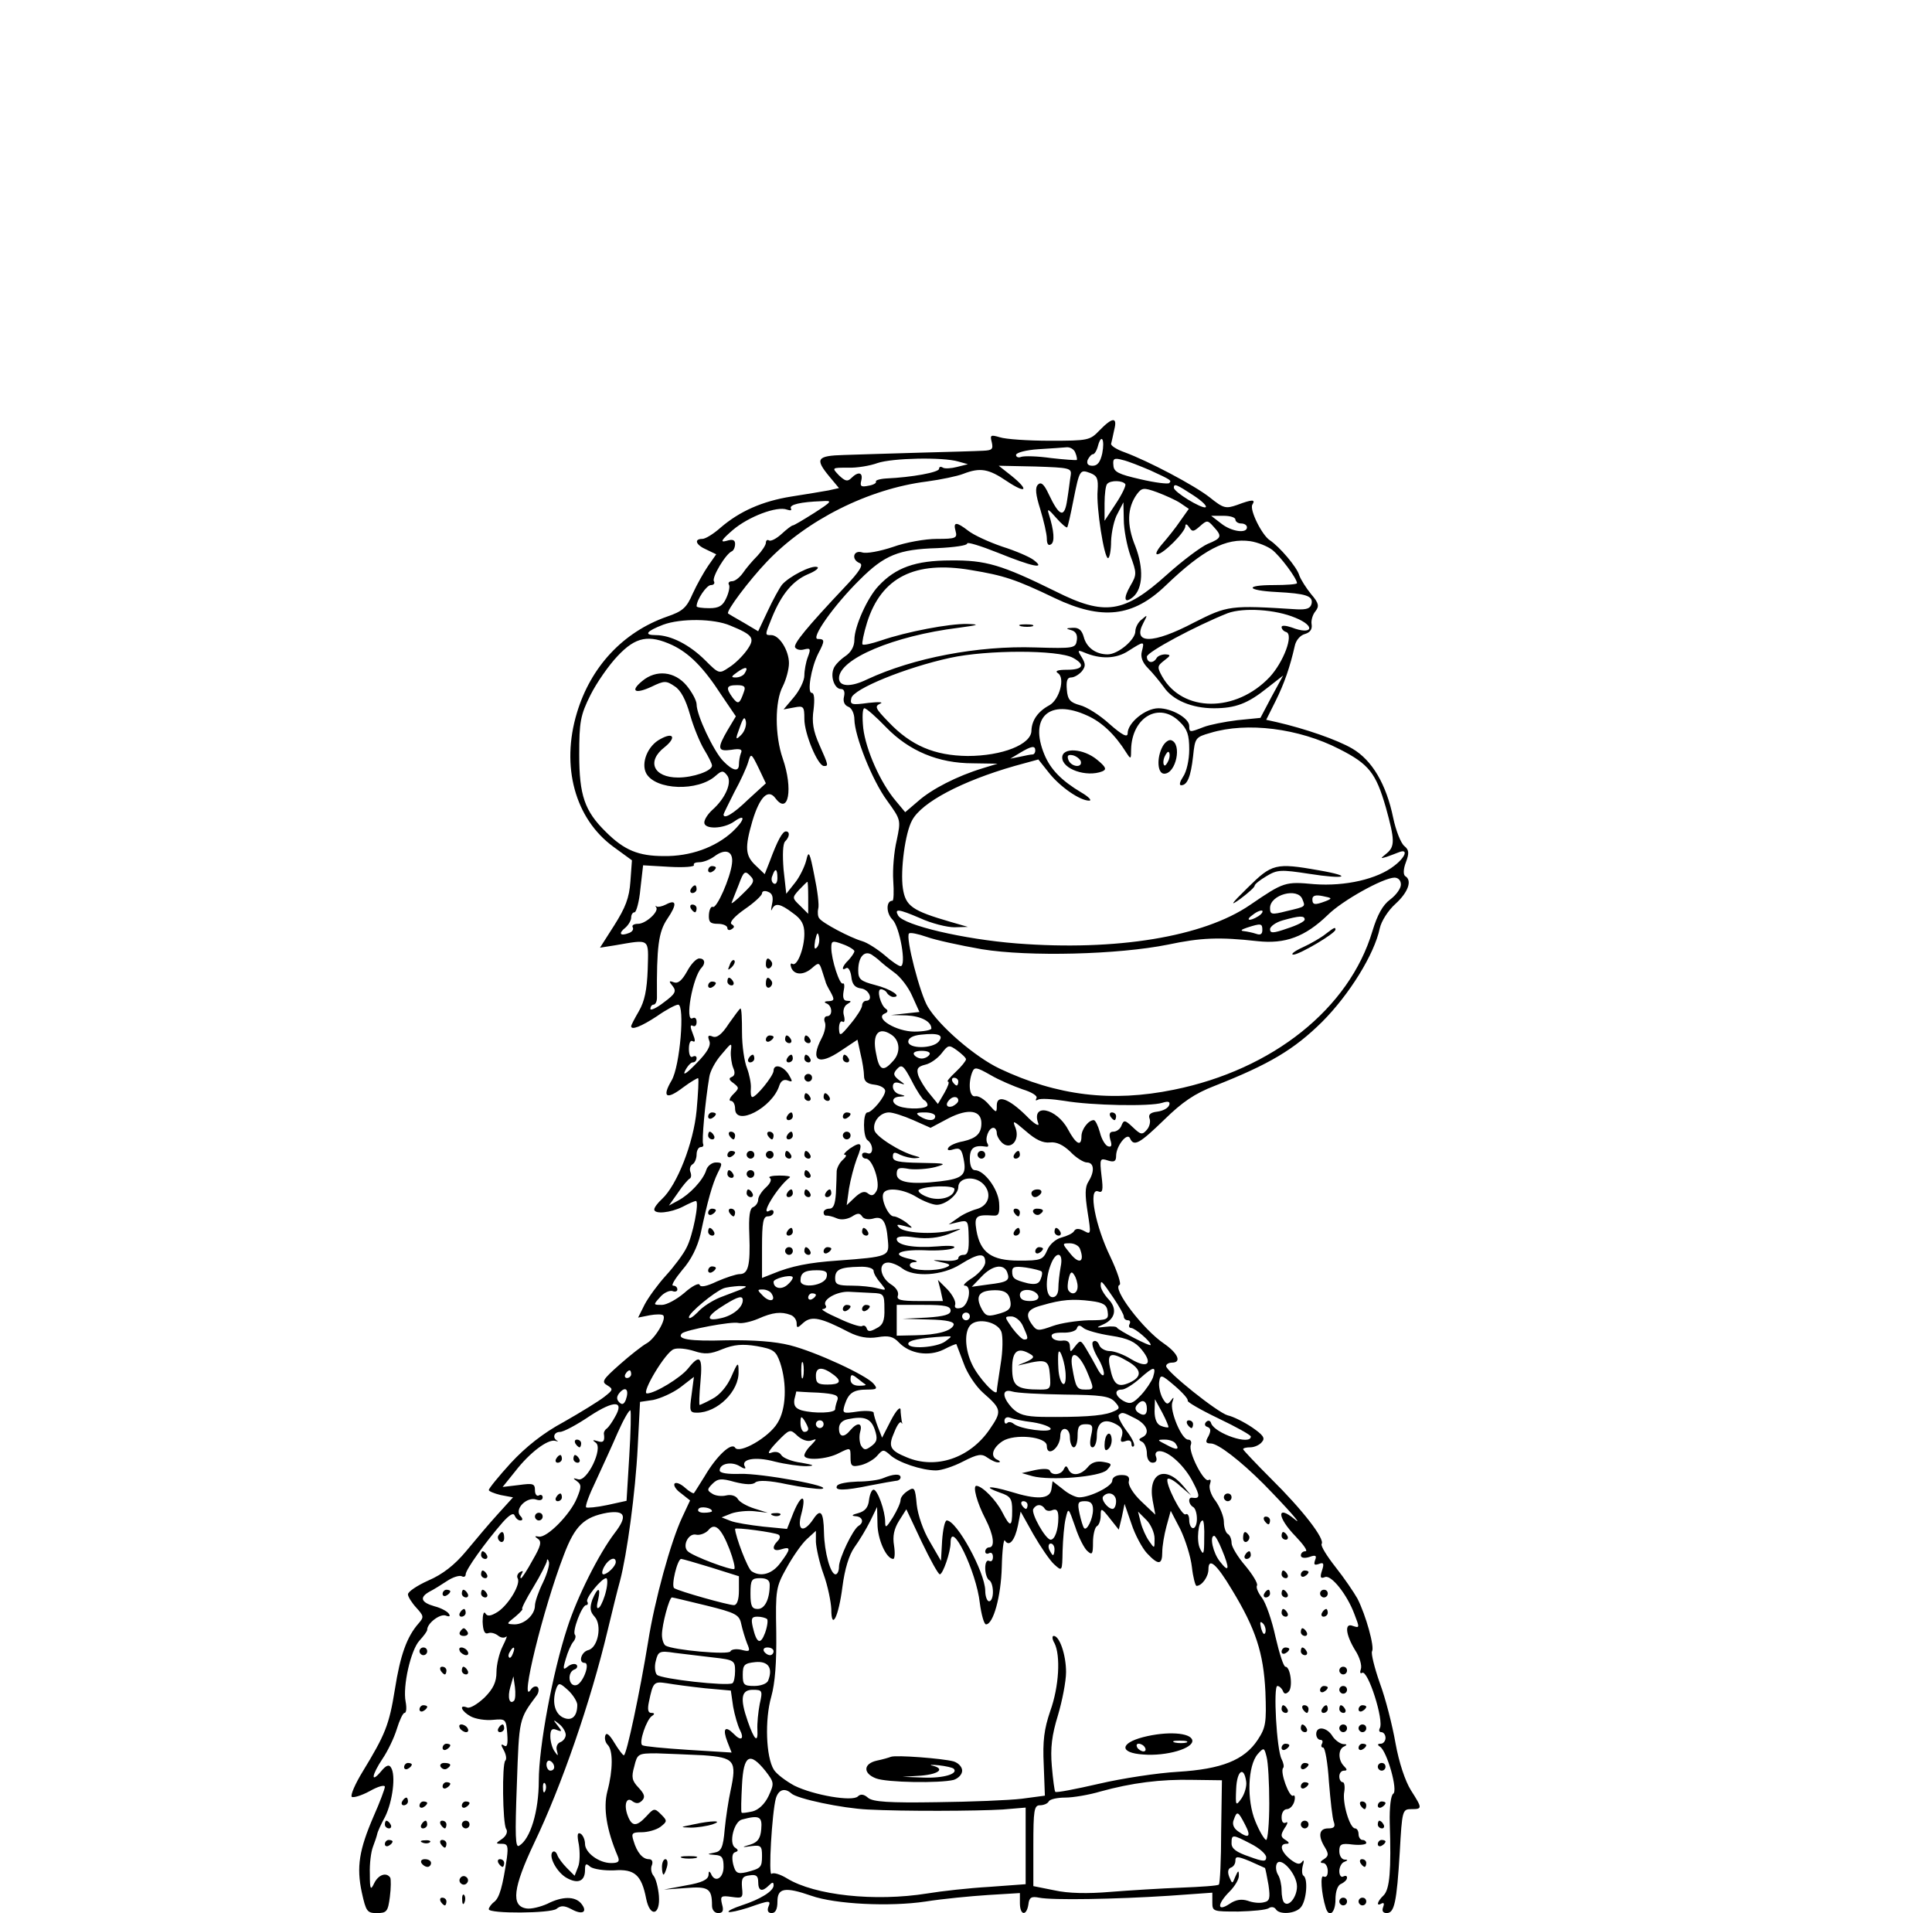 <?xml version="1.0" standalone="no"?>
<!DOCTYPE svg PUBLIC "-//W3C//DTD SVG 20010904//EN"
 "http://www.w3.org/TR/2001/REC-SVG-20010904/DTD/svg10.dtd">
<svg version="1.0" xmlns="http://www.w3.org/2000/svg"
 width="502pt" height="497pt" viewBox="0 0 502 497"
 preserveAspectRatio="xMidYMid meet">

<g transform="translate(0,497) scale(0.1,-0.1)"
fill="#000000" stroke="none">
<path d="M2857 3852 c-25 -26 -29 -27 -129 -27 -57 0 -115 4 -130 9 -24 7 -26
6 -21 -13 4 -18 1 -21 -23 -22 -16 -1 -90 -3 -164 -5 -74 -2 -163 -5 -197 -6
-71 -2 -76 -10 -38 -56 l25 -30 -27 -6 c-16 -3 -59 -10 -97 -16 -75 -12 -134
-38 -184 -81 -18 -16 -39 -29 -47 -29 -23 0 -17 -16 11 -28 l25 -12 -21 -30
c-11 -16 -29 -48 -40 -72 -16 -37 -26 -46 -67 -60 -114 -40 -198 -130 -234
-250 -42 -139 -5 -275 95 -348 l48 -35 -4 -55 c-3 -43 -13 -68 -42 -114 l-37
-58 38 6 c94 16 88 20 86 -62 -2 -54 -8 -83 -23 -109 -11 -19 -20 -36 -20 -39
0 -11 26 -1 67 26 24 17 49 30 55 30 18 0 5 -160 -17 -197 -26 -44 -13 -51 30
-18 20 15 38 25 39 24 2 -2 0 -40 -4 -84 -8 -85 -51 -194 -90 -230 -11 -10
-20 -22 -20 -27 0 -13 42 -9 74 7 15 8 31 15 34 15 10 0 -8 -91 -24 -121 -8
-17 -33 -50 -54 -73 -20 -22 -45 -56 -55 -75 l-17 -34 30 6 c16 3 32 3 35 0
10 -9 -21 -61 -43 -73 -11 -6 -43 -31 -70 -55 -44 -39 -48 -45 -32 -54 16 -10
15 -12 -8 -30 -14 -11 -61 -40 -105 -65 -54 -29 -99 -65 -138 -107 -31 -34
-57 -66 -57 -70 0 -3 14 -9 31 -13 l32 -6 -39 -43 c-22 -24 -59 -68 -83 -97
-30 -36 -61 -60 -98 -76 -29 -13 -53 -29 -53 -36 0 -6 10 -22 22 -35 19 -21
20 -24 6 -40 -31 -35 -48 -83 -62 -172 -15 -93 -25 -117 -84 -214 -19 -31 -32
-61 -28 -65 4 -3 25 3 47 15 21 12 39 17 39 11 0 -5 -13 -40 -29 -76 -38 -88
-45 -132 -31 -198 11 -50 14 -54 39 -54 26 0 29 4 34 42 3 23 3 46 1 50 -10
15 -31 8 -42 -15 -9 -19 -11 -16 -11 25 -1 26 3 57 8 70 5 13 10 28 11 33 1 6
10 26 21 46 19 39 28 107 15 127 -5 9 -13 6 -26 -10 -28 -33 -24 -9 4 33 13
19 30 54 37 77 7 23 16 42 20 42 5 0 6 13 3 29 -8 40 13 134 36 159 11 12 20
24 20 28 0 17 33 42 48 37 10 -4 13 -2 8 5 -4 6 -21 15 -37 19 -35 10 -40 23
-13 38 10 5 31 18 46 28 15 10 32 15 38 12 5 -3 10 -1 10 5 0 12 50 82 96 135
17 19 28 26 31 18 3 -7 9 -13 15 -13 7 0 7 5 -1 13 -14 18 19 50 43 41 9 -3
16 -1 16 6 0 6 -5 8 -10 5 -5 -3 -10 3 -10 13 0 18 -5 19 -42 14 l-42 -5 33
41 c38 49 84 83 103 79 7 -2 10 -2 6 0 -14 8 -8 23 7 23 9 0 43 18 77 41 64
42 91 41 66 -2 -7 -13 -17 -27 -21 -30 -5 -3 -8 -9 -8 -13 3 -20 -1 -25 -16
-20 -13 4 -15 3 -5 -4 20 -14 -23 -103 -46 -95 -14 4 -14 3 -3 -5 12 -9 12
-15 0 -44 -17 -42 -78 -104 -99 -100 -11 2 -12 1 -2 -6 10 -7 7 -19 -14 -55
-14 -26 -28 -47 -30 -47 -3 0 -2 5 2 12 4 7 3 8 -5 4 -6 -4 -9 -11 -6 -16 9
-15 -23 -68 -51 -87 -19 -12 -28 -13 -33 -4 -4 6 -7 -4 -7 -22 1 -23 5 -33 14
-30 7 3 18 0 26 -6 7 -6 16 -7 21 -3 4 4 0 -7 -9 -25 -9 -18 -16 -48 -16 -67
0 -25 -8 -43 -31 -66 -18 -17 -38 -29 -45 -26 -23 9 -15 -10 9 -23 13 -7 39
-11 58 -9 33 3 34 2 37 -36 2 -27 0 -36 -8 -31 -9 6 -9 2 -1 -12 6 -11 8 -23
4 -27 -9 -8 -7 -162 2 -177 5 -7 1 -18 -10 -26 -18 -12 -18 -13 -1 -13 15 0
17 -6 13 -37 -11 -74 -19 -103 -33 -114 -8 -6 -14 -15 -14 -19 0 -12 161 -11
176 1 11 9 20 9 39 -1 29 -16 43 -7 25 15 -16 19 -49 19 -88 -1 -18 -8 -42
-14 -54 -12 -41 6 -35 54 20 170 71 148 147 368 191 553 12 50 26 107 32 128
18 68 40 229 46 348 l6 117 34 5 c19 4 51 18 71 33 l35 27 -6 -46 c-6 -43 -5
-47 14 -47 53 0 110 56 108 107 0 26 -2 25 -19 -14 -11 -25 -31 -48 -49 -57
-16 -9 -32 -16 -33 -16 -2 0 -1 27 2 60 6 65 -1 74 -32 35 -19 -24 -86 -65
-107 -65 -16 0 49 109 70 115 10 4 34 1 53 -5 27 -9 42 -8 73 5 30 12 52 14
89 8 44 -8 50 -12 61 -43 18 -54 16 -121 -7 -157 -22 -37 -99 -81 -110 -64 -9
15 -48 -21 -79 -74 -14 -22 -26 -42 -28 -44 -1 -2 -12 4 -23 14 -11 10 -23 15
-27 11 -4 -4 3 -16 16 -25 l24 -19 -21 -45 c-29 -62 -71 -214 -88 -322 -21
-129 -56 -295 -63 -295 -3 0 -14 15 -25 33 -12 20 -20 27 -23 19 -3 -8 0 -19
6 -25 14 -14 14 -65 -1 -121 -11 -43 -2 -100 27 -168 6 -14 2 -18 -17 -18 -32
0 -68 27 -68 50 0 10 -5 22 -11 26 -9 5 -10 -3 -5 -28 3 -19 3 -46 -2 -58 l-9
-23 -20 20 c-11 11 -23 27 -25 34 -3 8 -8 11 -12 8 -12 -11 11 -54 37 -68 29
-16 47 -8 47 21 0 17 3 18 14 8 9 -6 36 -10 62 -9 53 4 71 -12 83 -74 10 -49
37 -43 33 8 -2 22 -8 45 -14 52 -6 7 -8 20 -4 28 3 9 0 15 -8 15 -16 0 -31 17
-40 48 -6 19 -4 22 21 22 16 0 38 6 49 14 18 14 18 16 2 32 -17 17 -19 17 -38
-4 -26 -28 -38 -28 -49 1 -11 29 -3 51 13 37 9 -6 16 -6 24 2 9 9 7 17 -9 34
-17 18 -19 27 -11 55 8 33 10 34 58 34 27 -1 81 -3 121 -5 82 -6 88 -14 71
-93 -5 -23 -12 -68 -15 -99 -4 -48 -9 -58 -27 -61 -20 -4 -20 -4 2 -6 18 -1
22 -7 22 -31 0 -30 -23 -43 -33 -17 -4 7 -6 6 -6 -4 -1 -12 -17 -20 -58 -27
l-58 -11 56 4 c60 5 69 -1 69 -46 0 -11 7 -19 16 -19 12 0 15 6 10 23 -5 21
-3 23 25 19 28 -4 30 -3 27 24 -2 24 1 30 20 32 17 3 22 -2 22 -17 0 -24 10
-27 28 -9 9 9 12 9 12 0 0 -15 -34 -36 -83 -52 -21 -7 -36 -14 -34 -17 3 -2
26 3 51 11 57 20 60 20 52 1 -3 -9 0 -15 9 -15 10 0 15 10 15 30 0 35 19 39
88 15 62 -22 204 -29 297 -15 44 7 117 14 163 17 l82 5 0 -26 c0 -32 17 -35
22 -4 2 19 8 22 28 18 34 -7 199 -4 338 5 l112 8 0 -25 c0 -24 2 -24 68 -24
37 1 72 4 79 9 6 4 14 3 18 -3 9 -15 51 -12 65 5 15 18 19 74 7 82 -4 2 -5 14
-2 26 4 13 3 17 -2 10 -6 -8 -14 -6 -31 7 -24 20 -29 40 -9 40 8 0 7 4 -3 10
-13 8 -13 13 -2 31 8 11 9 18 3 14 -7 -3 -11 2 -11 14 0 12 6 21 14 21 7 0 16
9 19 20 3 11 1 18 -3 15 -10 -6 -35 63 -26 72 3 3 1 13 -4 23 -13 24 -22 190
-11 190 5 0 11 -6 14 -12 3 -9 8 -10 15 -3 12 11 5 65 -8 65 -5 0 -16 35 -26
78 -9 42 -25 88 -35 101 -10 13 -16 27 -13 32 3 5 -11 28 -30 51 -20 23 -36
50 -36 59 0 10 -4 21 -10 24 -5 3 -10 17 -10 31 0 14 -10 38 -21 54 -13 16
-19 36 -15 45 3 9 2 13 -4 10 -12 -7 -53 73 -46 91 3 8 0 14 -7 14 -17 0 -48
75 -41 97 5 14 4 15 -4 4 -8 -11 -12 -10 -22 8 -6 12 -10 31 -8 42 3 19 6 18
40 -11 21 -18 36 -35 34 -39 -2 -3 34 -24 80 -46 46 -22 84 -43 84 -47 0 -24
-93 8 -103 34 -2 8 -8 9 -13 4 -5 -5 -4 -11 3 -13 9 -3 10 -10 3 -24 -9 -15
-7 -19 6 -19 19 0 77 -45 137 -105 60 -61 106 -113 81 -92 -48 40 -46 5 3 -45
20 -21 32 -38 25 -38 -7 0 -12 -5 -12 -11 0 -6 9 -8 22 -4 16 6 20 4 15 -8 -4
-12 -2 -14 10 -10 12 5 14 1 8 -17 -6 -18 -4 -22 8 -17 16 6 57 -45 76 -96 14
-36 14 -37 -4 -31 -22 9 -19 -22 6 -63 12 -18 18 -40 15 -49 -3 -8 -2 -13 3
-10 15 10 58 -125 46 -144 -3 -6 -1 -10 4 -10 6 0 11 -7 11 -15 0 -8 -6 -15
-12 -15 -9 0 -10 -3 -2 -8 18 -12 47 -114 34 -122 -6 -4 -10 -34 -9 -76 4
-123 0 -172 -16 -188 -17 -16 -20 -30 -5 -21 6 3 7 -1 4 -9 -4 -10 -1 -16 9
-16 20 0 26 27 34 158 6 109 7 112 30 112 29 0 29 2 -1 49 -15 24 -31 72 -40
122 -8 46 -26 117 -41 157 -14 40 -23 77 -20 82 7 11 -16 94 -38 137 -9 16
-34 53 -57 82 -22 28 -39 55 -36 60 9 13 -50 89 -131 169 -40 40 -73 75 -73
77 0 3 8 5 19 5 10 0 24 6 30 14 9 10 3 18 -26 38 -21 14 -49 28 -63 31 -26 7
-160 114 -160 128 0 5 7 9 15 9 26 0 16 24 -20 49 -55 37 -137 145 -116 153 5
2 -6 35 -24 73 -39 80 -58 179 -32 170 12 -5 14 2 9 41 -5 44 -4 46 17 39 16
-5 21 -2 21 12 0 26 29 62 36 46 10 -23 25 -14 89 48 47 46 79 68 131 88 142
56 206 94 279 166 71 71 136 176 150 243 4 19 22 47 41 64 33 30 44 61 25 72
-5 4 -5 18 2 36 9 24 8 32 -4 42 -9 7 -22 40 -29 73 -18 88 -55 150 -106 180
-39 23 -123 52 -197 69 l-27 6 24 48 c23 46 38 90 50 143 3 16 15 29 27 32 13
4 19 12 17 25 -2 10 3 26 10 34 10 13 9 21 -11 44 -13 16 -27 38 -31 49 -6 22
-52 75 -76 91 -21 13 -54 80 -46 93 9 14 0 14 -40 -1 -29 -10 -35 -9 -71 20
-41 32 -159 94 -221 117 -20 7 -36 17 -35 22 1 4 5 21 8 36 9 34 -4 34 -38 -1z
m7 -60 c-5 -22 -12 -32 -25 -32 -12 0 -16 5 -13 15 4 8 10 15 14 15 4 0 10 10
13 22 9 33 18 16 11 -20z m-70 2 c4 -9 5 -18 4 -19 -2 -1 -32 1 -67 5 -35 5
-70 6 -78 3 -7 -3 -13 0 -13 5 0 6 26 13 58 15 31 2 64 4 73 5 9 1 20 -5 23
-14z m-304 -23 l25 -7 -28 -7 c-15 -4 -32 -5 -37 -2 -6 4 -10 2 -10 -3 0 -9
-70 -22 -137 -25 -17 -1 -29 -5 -27 -8 2 -4 -7 -9 -20 -11 -19 -4 -22 -1 -18
14 5 21 -8 24 -26 6 -10 -10 -16 -8 -32 7 -19 20 -19 20 23 20 23 -1 58 5 77
12 38 13 169 16 210 4z m499 -23 c54 -25 56 -26 49 -33 -3 -3 -37 1 -75 10
-57 13 -69 19 -70 36 -2 18 2 20 24 14 14 -3 46 -16 72 -27z m-207 -13 c-2
-11 -5 -39 -9 -63 -7 -49 -20 -45 -48 14 -12 26 -20 33 -28 25 -8 -8 -6 -26 6
-64 9 -30 17 -64 17 -76 0 -14 4 -20 11 -15 10 6 8 35 -6 79 -5 15 0 12 19
-10 14 -16 27 -27 29 -25 2 3 9 34 16 70 16 80 17 81 44 71 18 -7 21 -15 19
-45 -4 -44 17 -176 27 -176 4 0 8 20 8 44 1 24 8 57 17 72 l15 29 1 -45 c0
-25 8 -67 17 -93 17 -46 17 -50 0 -79 -19 -33 -16 -48 7 -29 26 22 28 75 6
132 -23 56 -21 100 4 135 13 17 17 18 53 5 21 -8 48 -20 60 -28 l22 -15 -22
-31 c-12 -18 -33 -44 -46 -59 -14 -16 -20 -28 -14 -28 15 0 73 58 73 73 0 7 4
6 10 -3 8 -12 11 -12 28 3 18 16 20 16 35 -1 23 -25 22 -30 -15 -45 -18 -8
-66 -44 -106 -80 -111 -100 -161 -108 -290 -43 -140 69 -181 81 -272 80 -92 0
-143 -19 -187 -66 -29 -30 -63 -106 -63 -140 0 -18 -9 -33 -24 -43 -13 -9 -27
-23 -30 -32 -9 -22 3 -53 19 -53 8 0 11 -7 8 -20 -3 -12 1 -22 11 -26 9 -3 16
-18 16 -33 1 -44 46 -158 85 -211 36 -50 36 -50 25 -103 -7 -29 -11 -76 -9
-105 2 -29 1 -52 -2 -52 -17 0 -17 -32 0 -49 19 -19 37 -121 21 -121 -5 0 -24
13 -42 29 -18 15 -44 32 -58 36 -31 9 -103 47 -111 59 -4 4 -5 16 -3 25 3 9
-2 48 -10 86 -12 62 -15 67 -21 40 -4 -16 -17 -43 -29 -58 l-23 -29 -7 63 c-3
38 -2 67 4 73 12 12 13 26 2 26 -9 0 -22 -24 -42 -78 l-13 -33 -23 22 c-28 26
-29 47 -9 116 19 63 41 85 60 59 34 -45 46 25 19 103 -21 60 -21 149 0 188 9
18 16 45 16 60 0 33 -25 73 -46 73 -17 0 -17 -1 2 46 25 61 54 95 93 112 20 8
31 17 24 19 -15 5 -73 -25 -91 -46 -7 -9 -24 -40 -37 -68 l-25 -53 -37 22
c-21 12 -40 23 -41 24 -7 5 56 88 100 134 103 109 265 190 416 209 37 5 80 14
95 20 44 17 66 13 113 -19 51 -34 59 -24 12 14 l-33 26 95 -2 c89 -3 95 -4 92
-23z m142 -23 c2 -4 -9 -27 -25 -51 l-29 -44 0 45 c0 24 3 48 7 51 9 10 41 9
47 -1z m177 -29 c23 -15 37 -29 31 -31 -11 -3 -81 39 -82 51 0 12 8 8 51 -20z
m-986 -46 c-27 -17 -52 -32 -55 -32 -3 0 -16 -10 -29 -22 -13 -12 -28 -20 -33
-17 -4 3 -8 0 -8 -6 0 -6 -10 -21 -22 -34 -13 -13 -30 -33 -38 -45 -8 -11 -20
-21 -28 -21 -7 0 -11 -4 -8 -9 3 -4 0 -20 -7 -35 -9 -20 -19 -26 -44 -26 -18
0 -33 2 -33 5 0 17 26 55 37 55 8 0 11 5 8 10 -6 10 31 72 47 78 4 2 8 10 8
19 0 10 -6 13 -22 8 -18 -5 -14 2 16 28 41 35 115 63 141 53 9 -3 13 -2 10 3
-5 10 25 17 80 19 29 2 28 0 -20 -31z m1095 -17 c0 -5 7 -10 15 -10 8 0 15 -4
15 -10 0 -17 -41 -11 -67 10 l-26 20 32 0 c17 0 31 -4 31 -10z m95 -78 c21
-16 65 -75 65 -87 0 -3 -27 -5 -61 -5 -76 0 -71 -14 8 -18 76 -4 95 -10 91
-30 -3 -13 -13 -16 -38 -15 -174 11 -180 10 -267 -34 -108 -57 -162 -57 -132
-1 11 21 11 22 -4 9 -10 -7 -17 -22 -17 -31 0 -22 -45 -60 -72 -60 -31 0 -55
18 -62 45 -5 18 -13 25 -29 24 -18 -1 -18 -2 -4 -6 12 -3 17 -12 15 -26 -3
-21 -7 -22 -108 -19 -149 5 -317 -27 -437 -83 -43 -21 -73 -19 -73 3 0 50 142
110 310 131 53 7 58 9 23 10 -46 1 -157 -20 -224 -43 -24 -8 -45 -13 -48 -10
-2 2 3 28 12 57 37 117 124 161 270 136 85 -14 116 -24 218 -73 122 -58 203
-49 288 33 97 93 156 124 220 115 19 -3 44 -13 56 -22z m61 -177 c54 -22 44
-46 -10 -25 -15 5 -26 6 -26 1 0 -5 5 -11 12 -13 20 -7 -7 -78 -43 -117 -88
-93 -226 -92 -279 1 -14 25 -13 28 5 42 17 13 18 15 3 16 -9 0 -20 -4 -23 -10
-9 -15 -25 -12 -25 4 0 12 127 80 210 113 41 15 124 10 176 -12z m-1469 -20
c61 -25 66 -33 43 -65 -11 -15 -31 -35 -46 -44 -25 -17 -26 -17 -61 18 -41 41
-90 66 -129 66 -32 0 -25 10 19 27 46 17 132 16 174 -2z m-150 -51 c44 -21 81
-58 127 -129 l38 -56 -21 -35 c-28 -48 -27 -57 9 -52 24 4 30 1 25 -9 -3 -8
-5 -21 -5 -29 0 -20 -16 -17 -41 9 -25 26 -69 119 -69 147 0 10 -12 32 -26 49
-31 37 -79 42 -115 12 -33 -27 -19 -35 24 -15 33 16 38 16 60 1 16 -10 29 -35
40 -74 9 -32 26 -73 37 -91 11 -18 20 -36 20 -41 0 -14 -49 -31 -88 -31 -64 0
-83 42 -35 79 31 25 23 40 -11 21 -33 -17 -51 -62 -37 -89 24 -44 135 -48 181
-6 15 13 19 14 29 1 14 -17 -3 -59 -38 -90 -12 -11 -21 -25 -21 -33 0 -18 50
-17 78 3 31 22 27 3 -5 -27 -45 -41 -110 -64 -178 -63 -66 0 -103 15 -151 63
-55 54 -69 95 -69 201 0 84 3 102 29 154 16 32 48 78 71 102 47 50 81 56 142
28z m1220 -16 c-4 -14 1 -29 16 -44 12 -12 30 -34 41 -49 23 -34 73 -55 130
-55 56 0 88 12 139 53 l41 32 -30 -55 -29 -55 -60 -6 c-33 -4 -73 -12 -88 -18
-36 -14 -37 -14 -37 3 0 20 -45 46 -80 46 -34 0 -80 -38 -80 -65 0 -12 -14 -5
-47 24 -25 23 -60 45 -77 49 -25 7 -32 14 -34 40 -2 23 1 32 11 32 8 0 20 7
28 16 10 13 10 19 0 36 -12 19 -11 20 6 13 42 -18 83 -17 115 4 41 26 42 26
35 -1z m-179 -17 c33 -18 26 -31 -15 -31 -25 0 -33 -3 -24 -9 19 -12 4 -68
-22 -83 -30 -16 -46 -39 -47 -66 0 -36 -76 -66 -166 -66 -86 1 -147 27 -205
88 -35 36 -37 41 -22 48 10 4 -4 5 -30 2 -44 -6 -49 -5 -45 12 4 24 142 80
257 105 96 21 280 21 319 0z m-853 -40 c-3 -6 -14 -11 -23 -11 -13 0 -13 2 4
14 21 15 30 14 19 -3z m-2 -48 c-11 -32 -15 -34 -29 -16 -19 26 -17 33 11 33
19 0 23 -4 18 -17z m369 -92 c60 -62 136 -94 226 -94 l64 -1 -39 -12 c-66 -20
-132 -54 -167 -85 l-34 -29 -25 30 c-39 46 -77 131 -84 188 -3 29 -2 52 3 52
5 0 30 -22 56 -49z m523 30 c38 -17 72 -49 102 -97 11 -17 12 -17 12 9 2 84
73 125 126 72 20 -19 25 -34 25 -72 0 -28 -7 -58 -16 -71 -8 -12 -11 -22 -5
-22 16 0 25 22 31 75 5 48 6 50 45 61 95 29 230 12 335 -42 77 -39 95 -62 121
-152 23 -83 24 -101 2 -119 -17 -14 -17 -14 0 -9 9 3 24 9 32 12 25 10 17 -13
-12 -35 -44 -35 -128 -54 -208 -48 -76 7 -79 6 -167 -54 -121 -83 -348 -120
-606 -100 -139 11 -292 47 -308 72 -11 19 0 18 56 -6 30 -14 71 -24 90 -24
l35 1 -45 13 c-100 29 -117 41 -124 87 -7 47 6 145 24 177 25 47 130 102 266
141 l62 17 27 -34 c29 -37 81 -73 105 -73 8 0 -1 10 -20 21 -52 31 -80 60 -96
98 -41 98 13 147 111 102z m-899 -50 c-15 -15 -16 -13 -4 19 9 26 13 30 16 16
2 -10 -3 -26 -12 -35z m764 -41 c0 -5 -3 -10 -7 -10 -5 0 -19 -3 -33 -6 l-25
-5 25 15 c30 18 40 20 40 6z m-746 -127 c-39 -38 -64 -52 -64 -39 0 2 13 28
28 58 16 29 32 64 36 78 7 24 8 24 27 -15 l19 -40 -46 -42z m-42 -166 c-4 -37
-40 -119 -50 -113 -4 2 -9 -6 -10 -20 -1 -19 3 -24 23 -24 14 0 25 -5 25 -11
0 -5 5 -7 11 -3 8 5 8 8 0 13 -7 4 7 20 34 39 25 17 45 36 45 41 0 6 7 8 16 4
11 -4 14 -14 10 -32 -3 -14 -3 -20 0 -13 8 17 21 15 54 -10 23 -16 30 -30 30
-54 0 -38 -19 -86 -31 -78 -5 3 -6 -2 -3 -10 8 -20 33 -20 55 0 16 14 18 14
25 -8 4 -13 8 -25 9 -28 0 -3 6 -15 13 -27 11 -20 10 -23 -5 -24 -11 0 -13 -3
-5 -6 15 -6 16 -33 1 -33 -6 0 -9 -7 -6 -15 4 -8 0 -27 -8 -42 -31 -59 -9 -73
51 -32 l42 28 8 -37 c5 -20 9 -46 9 -57 0 -14 8 -21 28 -23 15 -2 27 -9 27
-16 0 -15 -34 -56 -46 -56 -12 0 -12 -63 0 -72 16 -11 16 -40 0 -34 -8 3 -14
1 -14 -4 0 -6 4 -10 10 -10 17 0 38 -63 28 -83 -7 -13 -13 -15 -22 -8 -9 8
-19 5 -35 -10 l-21 -20 6 43 c4 24 13 58 20 77 17 41 13 48 -18 27 -12 -9 -18
-16 -13 -16 6 0 3 -6 -5 -13 -8 -7 -15 -20 -16 -29 0 -10 -1 -36 -2 -58 -2
-28 -6 -40 -17 -40 -8 0 -15 -4 -15 -10 0 -5 3 -9 8 -8 4 0 15 -2 26 -7 11 -5
26 -3 39 4 15 10 21 10 27 1 4 -7 16 -9 28 -6 25 8 35 -6 39 -56 4 -42 3 -43
-132 -53 -72 -5 -119 -14 -167 -34 l-28 -11 0 80 c0 64 3 80 15 80 8 0 15 5
15 11 0 5 -4 7 -10 4 -28 -17 21 63 52 86 4 3 -8 5 -27 5 -19 0 -30 -3 -25 -6
6 -4 2 -14 -10 -25 -11 -10 -20 -24 -20 -32 0 -7 -6 -16 -13 -19 -9 -3 -12
-24 -10 -72 3 -80 -3 -102 -25 -102 -9 0 -36 -9 -59 -19 -27 -13 -43 -16 -45
-9 -2 6 -20 -3 -40 -21 -20 -17 -46 -31 -58 -31 -23 0 -23 0 -5 20 10 12 25
18 32 16 7 -3 13 -1 13 4 0 6 -5 10 -11 10 -6 0 5 18 24 41 23 26 39 59 47 92
19 89 31 131 45 160 13 25 12 27 -5 27 -10 0 -22 -9 -25 -20 -8 -26 -43 -63
-73 -79 l-24 -13 24 34 c12 18 26 34 30 36 4 2 5 9 2 17 -3 7 -1 16 5 20 6 3
11 15 11 26 0 10 5 19 11 19 5 0 8 3 6 8 -4 6 5 109 16 174 2 15 16 41 32 59
26 31 27 32 24 8 -1 -13 2 -33 6 -43 6 -13 4 -21 -4 -24 -8 -3 -7 -8 5 -16 15
-12 15 -13 -1 -29 -9 -9 -12 -17 -6 -17 6 0 11 -9 11 -20 0 -48 97 2 115 60 4
12 12 17 22 13 13 -5 13 -3 2 16 -15 23 -39 28 -39 9 -1 -14 -45 -68 -55 -68
-4 0 -5 10 -4 23 1 12 -4 36 -10 52 -7 17 -13 58 -13 93 0 34 -1 62 -4 62 -2
0 -15 -18 -30 -39 -18 -28 -31 -38 -42 -34 -12 5 -14 2 -9 -11 5 -12 -5 -30
-34 -59 -24 -25 -36 -33 -29 -19 6 12 15 22 20 22 6 0 10 5 10 11 0 5 -4 7
-10 4 -6 -4 -10 5 -10 20 0 15 4 24 10 20 7 -4 7 3 0 20 -7 17 -7 24 0 20 6
-3 10 1 10 10 0 9 -4 13 -10 10 -22 -13 0 108 23 131 11 12 8 24 -6 24 -8 0
-22 -15 -32 -34 -13 -23 -23 -32 -34 -28 -13 5 -14 3 -3 -10 10 -13 7 -20 -23
-42 -19 -15 -35 -22 -35 -17 0 6 4 11 8 11 5 0 9 8 9 18 -1 133 4 171 27 205
26 38 24 52 -4 37 -10 -5 -20 -7 -24 -5 -3 3 -4 2 -1 -2 8 -11 -27 -43 -47
-43 -11 0 -17 -4 -14 -9 3 -5 -1 -12 -10 -15 -23 -9 -28 -1 -9 14 8 7 15 19
15 26 0 8 4 14 9 14 4 0 12 27 15 61 l7 61 69 -4 c37 -2 66 0 63 5 -2 4 4 7
14 7 11 0 28 7 39 15 29 22 50 14 46 -18z m28 -79 c-18 -18 -31 -28 -29 -23 2
6 11 27 19 48 12 33 16 36 29 22 13 -13 11 -18 -19 -47z m90 41 c0 -11 -4 -18
-10 -14 -5 3 -7 12 -3 20 7 21 13 19 13 -6z m1620 -17 c0 -10 -12 -27 -28 -39
-19 -14 -33 -39 -46 -82 -60 -201 -259 -360 -516 -412 -161 -33 -303 -16 -453
55 -63 30 -155 109 -186 160 -20 32 -59 182 -49 191 3 3 23 -1 46 -9 22 -8 86
-22 143 -32 123 -20 355 -14 484 12 85 18 133 20 232 9 72 -8 124 11 183 68
37 37 143 96 173 97 10 0 17 -7 17 -18z m-1540 -34 l0 -42 -21 21 c-21 20 -21
21 -3 41 11 11 20 21 22 21 1 1 2 -18 2 -41z m1284 -4 c8 -20 10 -19 -41 -31
-39 -10 -43 -9 -43 8 0 35 72 54 84 23z m61 -5 c-29 -11 -35 -10 -35 5 0 9 8
12 27 8 25 -5 25 -6 8 -13z m-175 -39 c-24 -15 -36 -11 -14 4 10 8 21 12 24
10 2 -3 -2 -9 -10 -14z m120 -9 c0 -5 -20 -15 -45 -23 -37 -13 -45 -13 -45 -2
0 7 15 18 33 23 43 12 57 13 57 2z m-110 -27 c0 -11 -5 -14 -16 -10 -9 3 -23
6 -32 7 -10 1 -7 4 8 9 37 12 40 11 40 -6z m-1158 -46 c-6 -6 -7 0 -4 19 5 21
7 23 10 9 2 -10 0 -22 -6 -28z m98 -9 c0 -4 -7 -14 -15 -23 -17 -16 -20 -30
-6 -21 5 3 11 -7 13 -22 2 -20 9 -29 26 -31 21 -3 32 -32 12 -32 -5 0 -10 -6
-10 -12 0 -7 -14 -29 -30 -48 -27 -33 -29 -33 -30 -12 0 13 4 21 9 18 5 -4 7
3 4 15 -4 12 0 25 8 30 12 7 12 9 0 9 -9 0 -12 8 -9 25 3 13 2 22 -2 20 -8 -5
-30 62 -30 93 0 18 3 19 30 9 17 -6 30 -15 30 -18z m70 -29 c3 -3 18 -15 33
-26 16 -11 37 -38 47 -61 l19 -42 -37 -4 -37 -4 41 -1 c38 -2 64 -16 64 -34 0
-4 -20 -8 -44 -8 -47 0 -105 35 -77 47 8 3 9 8 3 12 -14 9 -25 51 -13 51 5 0
13 -4 16 -10 3 -5 11 -10 16 -10 25 0 -7 21 -47 31 -38 10 -44 15 -44 38 0 37
18 55 39 38 9 -6 18 -14 21 -17z m26 -188 c23 -15 25 -48 3 -70 -25 -28 -35
-22 -43 23 -10 49 7 69 40 47z m123 -18 c-16 -19 -79 -19 -79 0 0 9 12 16 33
18 46 5 60 -1 46 -18z m71 -46 c0 -4 -12 -19 -27 -33 -15 -14 -24 -25 -20 -25
5 0 0 -13 -9 -29 l-17 -29 -22 27 c-12 14 -25 36 -29 47 -5 17 -2 23 18 28 14
3 33 17 43 30 17 22 19 22 40 7 12 -9 23 -19 23 -23z m-95 12 c-3 -5 -12 -10
-20 -10 -8 0 -17 5 -20 10 -4 6 5 10 20 10 15 0 24 -4 20 -10z m-14 -118 c5
-2 9 -8 9 -13 0 -10 -50 -12 -74 -3 -21 8 -20 24 2 25 16 1 16 2 0 6 -10 2
-18 11 -18 20 0 10 6 13 18 9 15 -5 15 -4 -2 8 -15 12 -16 17 -5 29 12 13 17
9 38 -31 13 -26 28 -48 32 -50z m256 28 c23 -7 40 -17 36 -23 -3 -6 -2 -7 4
-4 6 4 37 2 69 -3 70 -12 223 -15 254 -5 16 5 21 3 18 -6 -3 -8 -16 -15 -31
-17 -18 -2 -24 -8 -20 -18 3 -8 0 -21 -7 -29 -12 -14 -16 -13 -36 6 -21 20
-24 20 -30 5 -3 -9 -13 -16 -21 -16 -10 0 -12 -6 -8 -21 5 -15 3 -20 -6 -17
-7 2 -17 19 -21 36 -5 18 -12 32 -16 32 -14 0 -32 -24 -32 -42 0 -28 -14 -21
-35 18 -30 56 -97 69 -77 15 3 -9 -12 0 -32 21 -46 45 -76 55 -76 26 0 -20 -1
-20 -21 3 -11 13 -27 23 -35 21 -15 -3 -19 33 -8 62 6 15 11 14 48 -7 22 -13
60 -29 83 -37z m-167 20 c0 -5 -2 -10 -4 -10 -3 0 -8 5 -11 10 -3 6 -1 10 4
10 6 0 11 -4 11 -10z m0 -49 c0 -5 -7 -11 -15 -15 -15 -5 -20 5 -8 17 9 10 23
9 23 -2z m60 -59 c0 -27 -13 -39 -47 -47 -18 -3 -36 -11 -39 -17 -4 -6 1 -8
13 -4 17 5 22 1 27 -26 8 -40 -2 -50 -61 -57 -76 -9 -113 -3 -113 19 0 16 6
18 33 13 17 -2 48 0 67 5 32 9 28 10 -37 11 -59 1 -73 4 -73 16 0 12 4 13 19
5 11 -5 28 -9 38 -9 16 1 16 2 1 6 -39 10 -103 51 -106 67 -5 22 15 46 38 46
10 0 38 -9 63 -20 l45 -20 47 25 c51 26 85 21 85 -13z m-120 18 c0 -13 -20
-13 -40 0 -12 8 -9 10 13 10 15 0 27 -4 27 -10z m298 -68 c17 2 34 -6 53 -24
15 -16 35 -28 43 -28 19 0 21 -23 4 -50 -9 -14 -9 -34 -2 -79 9 -57 9 -59 -9
-49 -13 7 -22 7 -26 0 -3 -6 -18 -13 -33 -17 -15 -4 -31 -18 -37 -33 -11 -25
-16 -27 -73 -27 -72 0 -101 21 -111 79 -6 37 -1 41 45 38 13 -1 16 6 14 34 -3
36 -39 84 -63 84 -8 0 -13 12 -13 30 0 28 11 36 43 31 5 -1 6 3 3 8 -8 12 3
41 15 41 5 0 9 -6 9 -14 0 -7 7 -19 15 -26 22 -18 45 8 34 39 -9 22 -7 21 27
-8 25 -22 44 -31 62 -29z m-173 -108 c23 -24 15 -56 -17 -65 -15 -4 -37 -14
-50 -24 l-23 -16 25 6 c25 6 26 4 27 -39 1 -34 -2 -46 -13 -46 -8 0 -14 -4
-14 -9 0 -5 -17 -8 -37 -6 -33 2 -34 2 -8 -4 25 -5 27 -8 12 -14 -27 -10 -85
-9 -92 3 -3 6 2 11 12 11 10 1 5 4 -11 8 -53 11 -33 25 34 23 36 -2 71 1 78 6
8 5 -10 7 -42 4 -62 -5 -106 3 -106 19 0 7 16 9 48 4 32 -4 60 -1 87 9 39 16
39 16 5 9 -48 -11 -121 -6 -134 8 -8 8 -5 9 14 4 24 -7 24 -7 5 9 -11 8 -26
16 -33 16 -14 0 -35 47 -26 61 9 15 52 10 86 -11 18 -11 42 -20 52 -20 23 0
56 27 56 46 0 25 42 31 65 8z m-75 -13 c0 -22 -41 -33 -72 -20 -16 6 -25 15
-20 18 18 11 92 12 92 2z m326 -155 c13 -34 -1 -42 -24 -14 -23 28 -23 28 -2
28 11 0 23 -6 26 -14z m-246 -35 c0 -11 -15 -28 -32 -40 -18 -11 -28 -21 -21
-21 20 0 10 -54 -11 -58 -12 -3 -17 1 -14 9 2 8 -7 25 -20 39 l-25 25 7 -27 6
-28 -61 0 c-49 0 -60 3 -56 14 3 9 -4 21 -19 30 -28 19 -33 56 -6 56 9 0 26
-7 36 -15 31 -24 105 -19 151 10 48 30 65 31 65 6z m196 -12 c-3 -17 -6 -42
-6 -55 0 -15 -6 -24 -15 -24 -18 0 -20 45 -5 84 14 38 34 33 26 -5z m-486 -11
c0 -6 8 -20 18 -31 16 -20 16 -20 -8 -14 -14 4 -44 7 -67 7 -36 0 -43 3 -43
19 0 23 13 29 63 30 22 1 37 -4 37 -11z m347 -3 c8 -22 1 -26 -49 -32 l-43 -6
25 26 c28 30 58 35 67 12z m89 2 c3 -2 2 -11 -2 -20 -4 -12 -13 -15 -33 -11
-36 9 -41 13 -41 31 0 12 7 14 36 10 20 -3 38 -8 40 -10z m-558 -14 c-4 -23
-68 -32 -68 -10 0 20 10 27 42 27 23 0 29 -4 26 -17z m652 -25 c0 -19 -15 -24
-24 -10 -3 5 -2 19 1 31 4 17 8 19 14 9 5 -7 9 -21 9 -30z m-752 6 c-16 -16
-38 -12 -38 6 0 8 41 19 49 13 3 -2 -2 -11 -11 -19z m846 -37 c14 -21 26 -42
26 -47 0 -6 5 -10 11 -10 5 0 7 -4 4 -10 -3 -5 -1 -10 4 -10 10 0 51 -35 51
-44 0 -6 -84 38 -88 45 -1 3 -15 4 -30 2 -24 -3 -25 -2 -6 6 32 14 38 41 14
66 -11 12 -20 27 -20 35 0 16 2 14 34 -33z m-969 23 c-11 -4 -36 -14 -55 -21
-19 -8 -45 -24 -57 -38 -13 -13 -23 -19 -23 -13 0 11 65 65 90 75 8 3 26 5 40
6 23 0 23 -1 5 -9z m80 -11 c12 -19 -5 -23 -22 -6 -16 16 -16 17 -1 17 9 0 20
-5 23 -11z m261 2 c30 -1 32 -3 32 -41 1 -31 -4 -43 -21 -51 -16 -9 -22 -9
-25 0 -2 6 -7 9 -12 6 -4 -3 -32 6 -61 20 -30 13 -48 24 -41 24 7 1 11 5 7 10
-9 15 31 37 62 35 15 -1 42 -2 59 -3z m358 -15 c6 -25 0 -32 -36 -41 -23 -6
-29 -3 -40 20 -14 31 -1 44 43 43 19 -1 29 -7 33 -22z m74 7 c2 -8 -6 -13 -22
-13 -17 0 -26 5 -26 16 0 19 41 16 48 -3z m-578 3 c0 -3 -4 -8 -10 -11 -5 -3
-10 -1 -10 4 0 6 5 11 10 11 6 0 10 -2 10 -4z m-190 -14 c0 -19 -27 -41 -59
-47 -40 -9 -35 7 13 36 34 21 46 24 46 11z m948 -29 c3 -21 0 -23 -50 -23 -29
-1 -71 -7 -93 -15 -36 -13 -41 -13 -52 2 -21 28 -15 42 25 52 51 15 80 17 127
11 32 -4 41 -10 43 -27z m-408 2 c0 -10 -16 -15 -62 -18 l-63 -3 68 -2 c49 -1
67 -6 65 -14 -6 -16 -42 -26 -100 -27 l-48 -1 0 40 0 40 70 0 c55 0 70 -3 70
-15z m-416 -11 c9 -3 16 -13 16 -22 0 -13 2 -13 18 2 21 18 45 13 118 -25 26
-13 49 -17 74 -13 29 5 41 2 56 -14 28 -29 77 -37 116 -18 17 9 32 15 33 14 1
-2 9 -24 19 -50 9 -26 32 -60 50 -76 49 -43 50 -48 17 -96 -51 -74 -139 -104
-215 -72 -44 18 -49 28 -32 66 7 18 15 29 18 24 3 -5 3 -3 1 4 -1 8 -3 21 -3
30 -1 9 -12 -3 -25 -28 l-23 -45 -11 28 c-6 16 -11 32 -11 37 0 4 -19 6 -41 3
-40 -6 -41 -5 -34 18 10 30 22 39 59 39 24 0 27 2 16 15 -18 22 -150 83 -217
100 -39 10 -95 14 -165 13 -97 -3 -131 3 -116 18 10 9 130 32 147 27 9 -2 32
3 51 11 38 17 60 19 84 10z m466 -4 c0 -5 -4 -10 -10 -10 -5 0 -10 5 -10 10 0
6 5 10 10 10 6 0 10 -4 10 -10z m138 -25 c14 -31 15 -35 3 -35 -5 0 -19 14
-31 30 -20 29 -21 30 -2 30 10 0 24 -11 30 -25z m-56 -15 c4 -12 4 -49 -2 -84
-5 -33 -10 -65 -10 -70 0 -17 -48 35 -64 69 -19 39 -21 86 -4 103 19 19 70 8
80 -18z m284 -10 c46 -7 64 -16 81 -37 30 -37 14 -49 -28 -24 -19 12 -44 21
-55 21 -12 0 -25 7 -28 16 -3 8 -10 13 -15 9 -6 -3 -1 -20 10 -40 12 -19 19
-40 17 -46 -2 -6 -10 2 -18 18 -8 15 -21 38 -29 51 -13 21 -14 21 -27 5 -13
-17 -13 -17 -14 -1 0 12 -7 17 -21 15 -12 -1 -24 3 -26 10 -3 8 7 11 28 11 18
-1 35 4 37 11 3 9 8 9 17 1 7 -6 39 -15 71 -20z m-430 -15 c-22 -16 -96 -21
-96 -6 0 9 30 15 95 19 20 1 20 1 1 -13z m223 -34 c10 -6 6 -11 -15 -20 -23
-9 -24 -10 -4 -5 59 14 65 11 68 -28 3 -36 1 -38 -25 -38 -62 0 -73 9 -73 56
0 45 15 56 49 35z m90 -55 c1 -39 -17 -21 -19 19 -1 17 -1 35 0 40 3 18 19
-29 19 -59z m54 14 c21 -50 21 -50 -3 -50 -22 0 -25 5 -34 58 -8 46 15 41 37
-8z m108 23 c36 -21 37 -40 4 -55 -31 -14 -42 -5 -51 40 -8 37 3 41 47 15z
m-844 -40 c-3 -10 -5 -2 -5 17 0 19 2 27 5 18 2 -10 2 -26 0 -35z m81 4 c20
-16 14 -24 -18 -24 -25 0 -30 4 -30 23 0 24 18 24 48 1z m828 -5 c-4 -11 -18
-32 -31 -46 -21 -22 -28 -25 -45 -16 -23 13 -26 30 -5 30 8 0 29 13 47 29 36
32 43 33 34 3z m-1356 8 c0 -5 -5 -10 -11 -10 -5 0 -7 5 -4 10 3 6 8 10 11 10
2 0 4 -4 4 -10z m609 -27 c2 -2 -5 -3 -17 -3 -14 0 -22 6 -22 16 0 14 3 15 18
3 9 -7 19 -15 21 -16z m-623 -40 c-5 -12 -10 -13 -17 -6 -8 8 -7 16 2 26 16
17 24 5 15 -20z m550 0 c-3 -8 -6 -19 -6 -24 0 -10 -53 -12 -87 -3 -16 5 -21
12 -19 28 3 11 5 21 5 21 1 0 26 -2 57 -3 44 -3 54 -7 50 -19z m590 14 c96 -1
117 -4 131 -19 14 -16 14 -18 -9 -27 -26 -10 -82 -13 -180 -12 -45 1 -61 6
-78 23 -27 29 -27 51 0 43 12 -4 72 -7 136 -8z m214 -37 c0 -13 -5 -18 -15
-14 -16 7 -19 17 -8 27 12 13 23 7 23 -13z m56 -48 c-2 -1 -11 0 -20 4 -10 4
-16 17 -16 38 l1 31 19 -35 c10 -19 17 -36 16 -38z m-1401 -76 l-7 -115 -50
-11 c-28 -6 -53 -8 -55 -6 -3 3 8 33 25 68 16 35 42 91 57 126 15 34 30 60 33
58 2 -3 1 -57 -3 -120z m1315 99 c31 -16 39 -39 18 -49 -10 -5 -10 -7 0 -12 6
-3 12 -17 12 -30 0 -14 6 -24 15 -24 9 0 12 6 9 15 -4 9 0 15 9 15 24 0 66
-39 87 -81 19 -36 18 -43 -2 -40 -12 2 -10 -17 2 -24 6 -3 10 -17 10 -31 0
-13 -4 -24 -10 -24 -5 0 -10 9 -10 21 0 11 -4 18 -9 15 -10 -7 -55 83 -47 92
4 3 18 -5 33 -19 l28 -24 -20 24 c-47 56 -93 35 -80 -37 l7 -37 -37 35 c-21
20 -34 42 -32 51 3 12 -2 17 -19 17 -14 0 -24 -6 -24 -15 0 -14 -57 -43 -86
-43 -9 0 -28 9 -42 21 l-27 21 -3 -21 c-4 -26 -37 -28 -107 -6 -54 16 -74 14
-26 -3 27 -9 31 -16 31 -46 0 -44 -5 -45 -26 -4 -16 31 -51 67 -67 68 -10 0 1
-43 24 -87 21 -41 25 -73 9 -73 -5 0 -10 -5 -10 -11 0 -5 5 -7 10 -4 6 3 10
-1 10 -10 0 -9 -4 -13 -10 -10 -6 3 -10 -5 -10 -19 0 -14 5 -28 10 -31 6 -3
10 -17 10 -31 0 -13 -4 -24 -10 -24 -5 0 -10 12 -10 28 -1 48 -74 182 -100
182 -5 0 -10 -24 -12 -52 l-3 -53 -29 50 c-17 28 -31 69 -34 96 -4 44 -6 47
-23 36 -11 -7 -19 -17 -19 -24 0 -7 -9 -27 -20 -45 -17 -27 -20 -29 -20 -12 0
29 -20 84 -30 84 -5 0 -10 -12 -12 -27 -2 -19 -10 -29 -28 -34 -16 -4 -19 -7
-7 -8 18 -1 23 -16 8 -25 -15 -9 -51 -85 -51 -106 0 -11 -4 -20 -9 -20 -13 0
-29 57 -30 109 -1 54 -9 63 -28 34 -25 -37 -43 -30 -31 13 14 52 1 55 -20 5
l-17 -43 -62 6 c-35 4 -73 10 -85 15 l-23 9 25 10 c14 5 41 8 60 6 l35 -4 -35
11 c-19 6 -39 17 -43 25 -5 8 -17 12 -30 9 -12 -3 -29 -1 -37 5 -13 8 -13 11
1 25 14 14 23 15 58 5 28 -7 47 -8 54 -1 8 6 36 5 82 -5 39 -8 79 -13 90 -12
35 6 -158 41 -212 39 -33 -1 -53 2 -53 9 0 18 31 24 52 11 11 -7 17 -8 14 -2
-13 20 25 28 77 14 28 -7 65 -12 82 -12 24 1 21 3 -13 9 -24 3 -47 12 -52 20
-5 8 -15 10 -26 6 -12 -5 -6 6 15 28 33 34 34 34 53 16 12 -11 27 -16 37 -12
14 5 14 4 -1 -12 -10 -9 -18 -22 -18 -27 0 -14 58 -11 90 6 30 15 30 15 30
-11 0 -23 3 -26 28 -20 15 4 34 15 42 25 14 16 16 16 33 1 20 -19 82 -40 119
-40 14 0 45 10 70 23 39 20 49 21 64 10 10 -7 23 -13 28 -12 6 0 5 3 -1 6 -21
8 -15 31 12 49 31 20 115 12 115 -12 0 -31 34 -7 35 25 0 27 25 24 25 -3 0
-14 5 -26 10 -26 6 0 10 14 10 30 0 24 4 30 21 30 18 0 20 -4 14 -30 -4 -19
-3 -30 4 -30 6 0 11 14 11 30 0 35 19 47 50 30 15 -8 19 -17 15 -31 -5 -14 -3
-17 9 -13 10 4 16 1 16 -7 0 -7 3 -9 6 -6 4 4 -5 22 -19 40 -14 19 -23 37 -20
41 9 8 10 8 43 -9z m-850 -27 c0 -5 -4 -8 -10 -8 -5 0 -10 10 -10 23 0 18 2
19 10 7 5 -8 10 -18 10 -22z m173 -2 c8 -24 6 -32 -9 -43 -15 -11 -19 -11 -27
2 -4 9 -5 24 -2 35 7 24 -7 26 -25 5 -17 -21 -30 -19 -30 4 0 12 8 21 23 24
43 9 60 2 70 -27z m411 19 c25 -4 46 -12 46 -17 0 -11 -79 -1 -96 13 -6 5 -14
6 -17 2 -4 -3 -7 -1 -7 6 0 7 6 11 14 8 7 -3 34 -9 60 -12z m-544 -5 c0 -5 -4
-10 -10 -10 -5 0 -10 5 -10 10 0 6 5 10 10 10 6 0 10 -4 10 -10z m915 -51 c11
-16 2 -17 -25 -2 -24 12 -24 13 -3 13 12 0 25 -5 28 -11z m-155 -149 c0 -11
-4 -20 -9 -20 -13 0 -32 26 -24 33 13 14 33 6 33 -13z m-230 -10 c0 -5 -2 -10
-4 -10 -3 0 -8 5 -11 10 -3 6 -1 10 4 10 6 0 11 -4 11 -10z m170 -12 c0 -24
-16 -56 -23 -48 -3 3 -8 20 -12 38 -6 28 -4 32 14 32 15 0 21 -6 21 -22z
m-990 -4 c0 -2 -9 -4 -21 -4 -11 0 -18 4 -14 10 5 8 35 3 35 -6z m865 6 c3 -5
12 -7 20 -3 11 4 15 -2 15 -20 0 -31 -9 -57 -20 -57 -13 0 -52 69 -45 80 8 13
22 13 30 0z m265 -115 c30 -32 40 -31 40 3 0 15 5 45 11 67 l11 40 25 -48 c13
-27 27 -71 30 -98 3 -27 9 -49 12 -49 14 0 31 24 31 43 0 32 21 14 61 -53 62
-102 82 -164 87 -265 3 -81 1 -93 -20 -125 -35 -53 -94 -76 -207 -83 -53 -3
-145 -17 -205 -31 -61 -14 -112 -24 -114 -21 -2 2 -6 32 -9 67 -4 47 0 80 16
132 11 37 21 88 21 112 0 45 -17 94 -32 94 -5 0 -4 -9 2 -19 16 -32 12 -112
-11 -176 -16 -47 -20 -78 -17 -140 l3 -80 -60 -8 c-33 -4 -133 -8 -221 -9
-125 -2 -165 1 -178 11 -11 10 -20 11 -27 4 -14 -14 -114 3 -165 28 -22 12
-46 30 -53 41 -21 33 -24 131 -7 190 10 36 14 89 13 168 -2 110 -1 117 27 167
16 29 39 62 52 74 l24 22 0 -29 c1 -16 9 -54 20 -84 11 -30 19 -71 20 -90 0
-58 19 -21 29 58 6 46 17 82 31 102 13 18 31 48 41 68 l18 37 1 -43 c0 -41 23
-92 41 -92 4 0 5 16 2 35 -4 24 0 43 13 64 l19 30 40 -85 c22 -46 43 -84 47
-84 8 0 28 58 28 82 0 63 67 -74 76 -157 4 -30 11 -55 16 -55 19 0 39 73 41
149 1 44 5 74 8 69 11 -18 26 0 34 39 l7 36 33 -59 c19 -33 43 -68 54 -78 21
-19 21 -19 22 35 1 30 4 68 8 84 7 30 7 29 25 -22 9 -28 24 -57 32 -63 12 -11
14 -7 14 23 0 20 5 39 10 42 6 3 10 16 10 28 0 20 2 20 24 -8 l23 -29 8 33 7
34 18 -52 c9 -28 28 -63 40 -76z m-1383 52 c-41 -54 -97 -165 -123 -246 -38
-116 -74 -309 -74 -397 0 -80 -22 -152 -51 -169 -10 -7 -11 26 -6 159 6 172 5
169 52 232 5 7 6 17 2 21 -5 4 -13 1 -18 -7 -30 -44 32 210 86 350 29 77 53
99 113 110 47 7 53 -9 19 -53z m1403 -14 c0 -27 0 -27 -14 -7 -8 11 -18 33
-22 49 l-7 28 22 -22 c11 -11 21 -33 21 -48z m129 0 c0 -41 -2 -45 -11 -26
-10 20 -4 73 7 73 3 0 5 -21 4 -47z m-1233 -29 c9 -24 15 -47 12 -50 -6 -5
-108 33 -121 46 -15 14 2 48 22 43 9 -2 23 3 31 11 17 22 34 7 56 -50z m127
39 c5 -3 4 -10 -2 -16 -17 -17 -13 -29 9 -22 26 8 25 1 -2 -35 -21 -29 -51
-38 -75 -22 -10 6 -42 90 -43 110 0 5 103 -9 113 -15z m1152 -39 c21 -50 19
-62 -5 -31 -18 22 -28 67 -15 67 3 0 12 -16 20 -36z m-435 1 c0 -8 -2 -15 -4
-15 -2 0 -6 7 -10 15 -3 8 -1 15 4 15 6 0 10 -7 10 -15z m-1329 -86 c-12 -24
-21 -51 -21 -60 0 -24 -27 -49 -53 -49 -22 1 -22 1 2 20 13 11 21 20 18 20 -3
0 10 26 29 57 19 31 34 62 35 67 0 7 3 6 5 -1 3 -6 -4 -31 -15 -54z m189 53
c0 -11 -22 -32 -32 -32 -5 0 -4 9 2 20 11 20 30 28 30 12z m247 -14 l73 -23 0
-37 c0 -24 -5 -38 -13 -38 -15 0 -143 36 -155 44 -9 5 8 76 18 76 3 0 38 -10
77 -22z m-272 -60 c-4 -18 -12 -37 -17 -43 -7 -7 -9 -1 -4 18 8 35 -1 35 -15
1 -7 -21 -6 -31 6 -44 20 -22 9 -81 -17 -87 -18 -5 -26 -33 -9 -33 16 0 -5
-55 -22 -58 -20 -4 -24 34 -4 41 6 2 9 8 5 12 -4 4 -14 2 -22 -4 -13 -11 -14
-8 -6 19 5 18 14 38 19 44 6 7 8 15 5 19 -8 8 18 77 29 77 4 0 6 4 3 9 -6 8
37 61 49 61 4 0 4 -15 0 -32z m425 15 c0 -38 -13 -63 -31 -63 -15 0 -19 7 -19
40 0 36 3 40 25 40 17 0 25 -5 25 -17z m-165 -54 c77 -19 86 -24 91 -48 3 -14
10 -37 15 -50 9 -21 8 -23 -15 -17 -13 3 -26 1 -28 -4 -3 -10 -149 3 -169 15
-5 4 -9 16 -9 28 0 26 19 97 26 97 3 0 43 -10 89 -21z m158 -35 c3 -3 1 -19
-5 -36 -12 -32 -22 -28 -32 15 -5 22 -3 27 12 27 10 0 21 -3 25 -6z m1295 -35
c-3 -8 -7 -3 -11 10 -4 17 -3 21 5 13 5 -5 8 -16 6 -23z m-1955 -54 c-3 -9 -8
-14 -10 -11 -3 3 -2 9 2 15 9 16 15 13 8 -4z m677 5 c0 -5 -4 -10 -9 -10 -6 0
-13 5 -16 10 -3 6 1 10 9 10 9 0 16 -4 16 -10z m-157 -16 c54 -6 57 -8 57 -35
0 -15 -3 -30 -7 -32 -14 -8 -185 11 -196 22 -5 5 -7 22 -3 36 6 25 10 27 49
21 23 -3 68 -8 100 -12z m143 -60 c-3 -8 -19 -14 -36 -14 -27 0 -30 3 -30 29
0 26 4 30 33 33 33 3 46 -15 33 -48z m-660 -52 c-12 -12 -18 8 -10 35 l8 28 4
-28 c2 -16 1 -31 -2 -35z m164 -11 c0 -32 -16 -44 -39 -32 -21 12 -27 43 -15
76 6 14 9 13 30 -6 13 -12 24 -30 24 -38z m332 43 l67 -6 6 -42 c4 -22 12 -49
17 -59 13 -25 4 -32 -16 -11 -22 22 -29 13 -16 -21 l11 -28 -113 7 c-62 4
-115 9 -119 12 -10 6 11 67 25 76 8 5 7 8 -2 8 -8 0 -10 9 -6 28 11 53 13 54
47 49 17 -3 62 -9 99 -13z m142 -41 c-4 -21 -7 -51 -6 -67 2 -36 -8 -27 -25
22 -21 60 -17 82 13 82 25 0 26 -2 18 -37z m-504 -80 c0 -7 -6 -16 -14 -19 -8
-3 -12 -13 -9 -22 4 -15 3 -15 -6 -2 -6 8 -11 26 -11 39 0 17 4 22 16 17 15
-6 15 -4 3 11 -13 16 -12 17 4 4 9 -7 17 -20 17 -28z m1828 -178 c0 -52 -4
-95 -8 -95 -4 0 -17 21 -28 48 -23 55 -20 145 6 175 16 18 17 17 23 -7 4 -14
7 -68 7 -121z m-1858 94 c0 -5 -4 -9 -10 -9 -5 0 -10 7 -10 16 0 8 5 12 10 9
6 -3 10 -10 10 -16z m549 -10 c23 -30 23 -32 8 -65 -10 -21 -26 -36 -42 -40
-14 -3 -27 -5 -28 -3 -2 2 -1 34 1 72 4 78 20 87 61 36z m1249 -27 c2 -12 -4
-32 -12 -44 -15 -21 -16 -20 -14 25 2 47 20 60 26 19z m-65 -130 c0 -74 -3
-136 -6 -138 -2 -3 -47 -6 -98 -8 -52 -2 -134 -7 -184 -11 -59 -5 -109 -4
-145 4 l-55 11 0 105 c0 92 2 105 17 105 9 0 20 4 23 10 3 6 23 10 43 10 20 0
62 7 92 16 80 22 155 32 240 30 l75 -1 -2 -133z m-1756 106 c-3 -8 -6 -5 -6 6
-1 11 2 17 5 13 3 -3 4 -12 1 -19z m639 -7 c14 -14 133 -39 199 -42 93 -5 284
-4 350 0 l60 5 0 -100 0 -99 -95 -7 c-52 -3 -124 -11 -160 -17 -137 -22 -293
-5 -365 39 -18 11 -35 16 -40 12 -9 -8 1 160 11 196 7 23 23 28 40 13z m1179
-81 c17 -32 10 -38 -19 -17 -11 8 -15 19 -10 30 8 23 11 22 29 -13z m-1257
-12 c-2 -24 -9 -34 -28 -40 -24 -7 -24 -8 3 -4 24 3 27 0 27 -25 0 -31 -3 -33
-41 -43 -23 -5 -28 -2 -34 21 -4 18 -2 29 5 31 9 3 9 6 0 12 -17 11 -3 68 18
73 45 12 53 8 50 -25z m1272 -38 c22 -11 40 -27 40 -35 0 -12 -7 -12 -45 2
-32 11 -45 20 -45 34 0 24 2 24 50 -1z m37 -63 c1 -2 5 -21 9 -44 5 -35 3 -42
-12 -45 -11 -3 -29 -1 -42 4 -16 5 -31 3 -47 -8 -33 -22 -33 -1 0 32 14 14 25
33 24 42 0 14 -2 13 -9 -3 -8 -20 -8 -20 -16 -1 -5 13 -3 21 4 24 7 2 12 10
12 18 0 12 5 12 37 -1 20 -9 38 -17 40 -18z m83 -48 c0 -27 -21 -54 -33 -42
-4 3 -7 18 -7 32 0 14 -4 32 -9 40 -5 8 -7 20 -4 28 9 23 53 -25 53 -58z"/>
<path d="M2483 3590 c5 -18 0 -20 -49 -20 -30 0 -81 -9 -114 -21 -33 -11 -69
-18 -80 -14 -23 7 -29 -19 -6 -28 10 -4 0 -21 -37 -60 -102 -108 -136 -150
-131 -159 4 -6 14 -8 24 -5 16 4 17 1 9 -20 -5 -13 -9 -35 -9 -48 0 -13 -12
-38 -27 -56 l-27 -32 27 5 c25 5 27 3 27 -30 0 -38 35 -122 51 -122 12 0 12 1
-12 55 -16 36 -20 59 -15 92 3 26 2 43 -5 43 -12 0 -2 64 17 102 18 34 17 38
-1 38 -20 0 41 87 109 154 64 64 101 79 201 82 44 2 79 7 78 12 -1 5 35 -6 80
-24 89 -36 126 -44 93 -19 -10 8 -47 24 -82 35 -35 12 -74 30 -88 41 -31 24
-40 24 -33 -1z"/>
<path d="M2653 3343 c9 -2 23 -2 30 0 6 3 -1 5 -18 5 -16 0 -22 -2 -12 -5z"/>
<path d="M3021 3031 c-16 -29 -14 -71 4 -71 31 0 47 78 18 87 -6 2 -16 -5 -22
-16z m15 -37 c-4 -9 -9 -15 -11 -12 -3 3 -3 13 1 22 4 9 9 15 11 12 3 -3 3
-13 -1 -22z"/>
<path d="M2760 3002 c0 -30 63 -52 104 -36 12 5 10 11 -13 30 -36 30 -91 33
-91 6z m48 -9 c6 -19 -25 -16 -32 3 -4 11 -1 14 11 12 9 -2 18 -9 21 -15z"/>
<path d="M3242 2664 c-44 -43 -48 -50 -19 -29 20 15 37 30 37 34 0 4 14 15 31
25 28 17 38 17 110 6 95 -15 118 -7 26 9 -113 20 -122 17 -185 -45z"/>
<path d="M1840 2709 c0 -5 5 -7 10 -4 6 3 10 8 10 11 0 2 -4 4 -10 4 -5 0 -10
-5 -10 -11z"/>
<path d="M1795 2660 c-3 -5 -1 -10 4 -10 6 0 11 5 11 10 0 6 -2 10 -4 10 -3 0
-8 -4 -11 -10z"/>
<path d="M1795 2610 c3 -5 8 -10 11 -10 2 0 4 5 4 10 0 6 -5 10 -11 10 -5 0
-7 -4 -4 -10z"/>
<path d="M1896 2463 c-6 -14 -5 -15 5 -6 7 7 10 15 7 18 -3 3 -9 -2 -12 -12z"/>
<path d="M1990 2464 c0 -8 5 -12 10 -9 6 4 8 11 5 16 -9 14 -15 11 -15 -7z"/>
<path d="M1890 2420 c0 -5 5 -10 11 -10 5 0 7 5 4 10 -3 6 -8 10 -11 10 -2 0
-4 -4 -4 -10z"/>
<path d="M1990 2414 c0 -8 5 -12 10 -9 6 4 8 11 5 16 -9 14 -15 11 -15 -7z"/>
<path d="M1840 2409 c0 -5 5 -7 10 -4 6 3 10 8 10 11 0 2 -4 4 -10 4 -5 0 -10
-5 -10 -11z"/>
<path d="M1990 2269 c0 -5 5 -7 10 -4 6 3 10 8 10 11 0 2 -4 4 -10 4 -5 0 -10
-5 -10 -11z"/>
<path d="M2040 2270 c0 -5 5 -10 11 -10 5 0 7 5 4 10 -3 6 -8 10 -11 10 -2 0
-4 -4 -4 -10z"/>
<path d="M2090 2270 c0 -5 5 -10 11 -10 5 0 7 5 4 10 -3 6 -8 10 -11 10 -2 0
-4 -4 -4 -10z"/>
<path d="M1945 2220 c-3 -5 -1 -10 4 -10 6 0 11 5 11 10 0 6 -2 10 -4 10 -3 0
-8 -4 -11 -10z"/>
<path d="M2045 2220 c-3 -5 -1 -10 4 -10 6 0 11 5 11 10 0 6 -2 10 -4 10 -3 0
-8 -4 -11 -10z"/>
<path d="M2090 2220 c0 -5 5 -10 11 -10 5 0 7 5 4 10 -3 6 -8 10 -11 10 -2 0
-4 -4 -4 -10z"/>
<path d="M2190 2220 c0 -5 5 -10 11 -10 5 0 7 5 4 10 -3 6 -8 10 -11 10 -2 0
-4 -4 -4 -10z"/>
<path d="M2090 2170 c0 -5 5 -10 10 -10 6 0 10 5 10 10 0 6 -4 10 -10 10 -5 0
-10 -4 -10 -10z"/>
<path d="M2090 2120 c0 -5 5 -10 11 -10 5 0 7 5 4 10 -3 6 -8 10 -11 10 -2 0
-4 -4 -4 -10z"/>
<path d="M2140 2120 c0 -5 5 -10 11 -10 5 0 7 5 4 10 -3 6 -8 10 -11 10 -2 0
-4 -4 -4 -10z"/>
<path d="M1840 2069 c0 -5 5 -7 10 -4 6 3 10 8 10 11 0 2 -4 4 -10 4 -5 0 -10
-5 -10 -11z"/>
<path d="M2045 2070 c-3 -5 -1 -10 4 -10 6 0 11 5 11 10 0 6 -2 10 -4 10 -3 0
-8 -4 -11 -10z"/>
<path d="M2190 2069 c0 -5 5 -7 10 -4 6 3 10 8 10 11 0 2 -4 4 -10 4 -5 0 -10
-5 -10 -11z"/>
<path d="M1840 2020 c0 -5 5 -10 11 -10 5 0 7 5 4 10 -3 6 -8 10 -11 10 -2 0
-4 -4 -4 -10z"/>
<path d="M1895 2020 c3 -5 8 -10 11 -10 2 0 4 5 4 10 0 6 -5 10 -11 10 -5 0
-7 -4 -4 -10z"/>
<path d="M1995 2020 c3 -5 8 -10 11 -10 2 0 4 5 4 10 0 6 -5 10 -11 10 -5 0
-7 -4 -4 -10z"/>
<path d="M2045 2020 c-3 -5 -1 -10 4 -10 6 0 11 5 11 10 0 6 -2 10 -4 10 -3 0
-8 -4 -11 -10z"/>
<path d="M2190 2020 c0 -5 5 -10 10 -10 6 0 10 5 10 10 0 6 -4 10 -10 10 -5 0
-10 -4 -10 -10z"/>
<path d="M1890 1969 c0 -5 5 -7 10 -4 6 3 10 8 10 11 0 2 -4 4 -10 4 -5 0 -10
-5 -10 -11z"/>
<path d="M1940 1970 c0 -5 5 -10 10 -10 6 0 10 5 10 10 0 6 -4 10 -10 10 -5 0
-10 -4 -10 -10z"/>
<path d="M1990 1970 c0 -5 5 -10 10 -10 6 0 10 5 10 10 0 6 -4 10 -10 10 -5 0
-10 -4 -10 -10z"/>
<path d="M2040 1970 c0 -5 5 -10 11 -10 5 0 7 5 4 10 -3 6 -8 10 -11 10 -2 0
-4 -4 -4 -10z"/>
<path d="M2090 1970 c0 -5 5 -10 11 -10 5 0 7 5 4 10 -3 6 -8 10 -11 10 -2 0
-4 -4 -4 -10z"/>
<path d="M1890 1920 c0 -5 5 -10 11 -10 5 0 7 5 4 10 -3 6 -8 10 -11 10 -2 0
-4 -4 -4 -10z"/>
<path d="M1940 1920 c0 -5 5 -10 10 -10 6 0 10 5 10 10 0 6 -4 10 -10 10 -5 0
-10 -4 -10 -10z"/>
<path d="M2090 1920 c0 -5 5 -10 11 -10 5 0 7 5 4 10 -3 6 -8 10 -11 10 -2 0
-4 -4 -4 -10z"/>
<path d="M1940 1870 c0 -5 5 -10 11 -10 5 0 7 5 4 10 -3 6 -8 10 -11 10 -2 0
-4 -4 -4 -10z"/>
<path d="M2045 1870 c-3 -5 -1 -10 4 -10 6 0 11 5 11 10 0 6 -2 10 -4 10 -3 0
-8 -4 -11 -10z"/>
<path d="M2090 1870 c0 -5 5 -10 11 -10 5 0 7 5 4 10 -3 6 -8 10 -11 10 -2 0
-4 -4 -4 -10z"/>
<path d="M2145 1870 c-3 -5 -1 -10 4 -10 6 0 11 5 11 10 0 6 -2 10 -4 10 -3 0
-8 -4 -11 -10z"/>
<path d="M1840 1819 c0 -5 5 -7 10 -4 6 3 10 8 10 11 0 2 -4 4 -10 4 -5 0 -10
-5 -10 -11z"/>
<path d="M1895 1820 c3 -5 8 -10 11 -10 2 0 4 5 4 10 0 6 -5 10 -11 10 -5 0
-7 -4 -4 -10z"/>
<path d="M1840 1770 c0 -5 5 -10 11 -10 5 0 7 5 4 10 -3 6 -8 10 -11 10 -2 0
-4 -4 -4 -10z"/>
<path d="M2045 1770 c-3 -5 -1 -10 4 -10 6 0 11 5 11 10 0 6 -2 10 -4 10 -3 0
-8 -4 -11 -10z"/>
<path d="M2240 1770 c0 -5 5 -10 11 -10 5 0 7 5 4 10 -3 6 -8 10 -11 10 -2 0
-4 -4 -4 -10z"/>
<path d="M2040 1720 c0 -5 5 -10 10 -10 6 0 10 5 10 10 0 6 -4 10 -10 10 -5 0
-10 -4 -10 -10z"/>
<path d="M2090 1720 c0 -5 5 -10 11 -10 5 0 7 5 4 10 -3 6 -8 10 -11 10 -2 0
-4 -4 -4 -10z"/>
<path d="M2140 1719 c0 -5 5 -7 10 -4 6 3 10 8 10 11 0 2 -4 4 -10 4 -5 0 -10
-5 -10 -11z"/>
<path d="M1840 1669 c0 -5 5 -7 10 -4 6 3 10 8 10 11 0 2 -4 4 -10 4 -5 0 -10
-5 -10 -11z"/>
<path d="M3445 2544 c-11 -9 -38 -25 -60 -35 -22 -10 -33 -19 -24 -19 15 0
109 55 109 65 0 7 -3 6 -25 -11z"/>
<path d="M2885 2070 c3 -5 8 -10 11 -10 2 0 4 5 4 10 0 6 -5 10 -11 10 -5 0
-7 -4 -4 -10z"/>
<path d="M2540 1970 c0 -5 5 -10 10 -10 6 0 10 5 10 10 0 6 -4 10 -10 10 -5 0
-10 -4 -10 -10z"/>
<path d="M2635 1970 c-3 -5 -1 -10 4 -10 6 0 11 5 11 10 0 6 -2 10 -4 10 -3 0
-8 -4 -11 -10z"/>
<path d="M2680 1870 c0 -5 4 -10 9 -10 6 0 13 5 16 10 3 6 -1 10 -9 10 -9 0
-16 -4 -16 -10z"/>
<path d="M2635 1820 c3 -5 8 -10 11 -10 2 0 4 5 4 10 0 6 -5 10 -11 10 -5 0
-7 -4 -4 -10z"/>
<path d="M2685 1820 c4 -6 11 -8 16 -5 14 9 11 15 -7 15 -8 0 -12 -5 -9 -10z"/>
<path d="M2635 1770 c-3 -5 -1 -10 4 -10 6 0 11 5 11 10 0 6 -2 10 -4 10 -3 0
-8 -4 -11 -10z"/>
<path d="M2740 1770 c0 -5 5 -10 11 -10 5 0 7 5 4 10 -3 6 -8 10 -11 10 -2 0
-4 -4 -4 -10z"/>
<path d="M2690 1719 c0 -5 5 -7 10 -4 6 3 10 8 10 11 0 2 -4 4 -10 4 -5 0 -10
-5 -10 -11z"/>
<path d="M2190 1569 c0 -5 5 -7 10 -4 6 3 10 8 10 11 0 2 -4 4 -10 4 -5 0 -10
-5 -10 -11z"/>
<path d="M2240 1569 c0 -5 5 -7 10 -4 6 3 10 8 10 11 0 2 -4 4 -10 4 -5 0 -10
-5 -10 -11z"/>
<path d="M2878 1244 c-5 -4 -8 -16 -8 -28 0 -14 3 -17 11 -9 6 6 9 19 7 28 -1
9 -6 13 -10 9z"/>
<path d="M2826 1158 c-18 -21 -42 -24 -50 -5 -5 10 -7 10 -12 0 -7 -15 -31
-17 -36 -4 -2 6 -18 6 -38 2 l-35 -8 28 -8 c46 -12 175 -2 193 16 14 15 14 17
-9 21 -17 3 -31 -1 -41 -14z"/>
<path d="M2295 1130 c-11 -5 -41 -9 -67 -9 -26 -1 -50 -5 -53 -11 -8 -13 19
-13 86 1 30 6 60 11 67 12 6 0 12 4 12 9 0 10 -19 9 -45 -2z"/>
<path d="M2008 1033 c7 -3 16 -2 19 1 4 3 -2 6 -13 5 -11 0 -14 -3 -6 -6z"/>
<path d="M2970 457 c-61 -16 -61 -41 0 -45 61 -5 132 16 128 37 -4 20 -66 24
-128 8z m113 -14 c-7 -2 -21 -2 -30 0 -10 3 -4 5 12 5 17 0 24 -2 18 -5z
m-108 -13 c3 -5 2 -10 -4 -10 -5 0 -13 5 -16 10 -3 6 -2 10 4 10 5 0 13 -4 16
-10z"/>
<path d="M2315 406 c-5 -2 -22 -7 -37 -10 -35 -8 -36 -33 -2 -46 28 -11 166
-13 202 -4 12 4 22 14 22 24 0 10 -10 20 -22 24 -30 8 -150 17 -163 12z m163
-31 c13 -13 -26 -25 -78 -23 l-55 2 48 3 c47 4 63 18 30 26 -10 2 -3 3 16 1
18 -2 36 -6 39 -9z"/>
<path d="M3085 1270 c3 -5 8 -10 11 -10 2 0 4 5 4 10 0 6 -5 10 -11 10 -5 0
-7 -4 -4 -10z"/>
<path d="M1495 1220 c3 -5 8 -10 11 -10 2 0 4 5 4 10 0 6 -5 10 -11 10 -5 0
-7 -4 -4 -10z"/>
<path d="M1445 1180 c-3 -5 -1 -10 4 -10 6 0 11 5 11 10 0 6 -2 10 -4 10 -3 0
-8 -4 -11 -10z"/>
<path d="M1490 1180 c0 -5 5 -10 11 -10 5 0 7 5 4 10 -3 6 -8 10 -11 10 -2 0
-4 -4 -4 -10z"/>
<path d="M1445 1080 c-3 -5 -1 -10 4 -10 6 0 11 5 11 10 0 6 -2 10 -4 10 -3 0
-8 -4 -11 -10z"/>
<path d="M3180 1080 c0 -5 5 -10 10 -10 6 0 10 5 10 10 0 6 -4 10 -10 10 -5 0
-10 -4 -10 -10z"/>
<path d="M1390 1030 c0 -5 5 -10 10 -10 6 0 10 5 10 10 0 6 -4 10 -10 10 -5 0
-10 -4 -10 -10z"/>
<path d="M3285 1020 c3 -5 8 -10 11 -10 2 0 4 5 4 10 0 6 -5 10 -11 10 -5 0
-7 -4 -4 -10z"/>
<path d="M1295 981 c-3 -5 -1 -12 5 -16 5 -3 10 1 10 9 0 18 -6 21 -15 7z"/>
<path d="M3230 974 c0 -8 5 -12 10 -9 6 4 8 11 5 16 -9 14 -15 11 -15 -7z"/>
<path d="M3330 980 c0 -5 5 -10 11 -10 5 0 7 5 4 10 -3 6 -8 10 -11 10 -2 0
-4 -4 -4 -10z"/>
<path d="M1250 930 c0 -5 5 -10 11 -10 5 0 7 5 4 10 -3 6 -8 10 -11 10 -2 0
-4 -4 -4 -10z"/>
<path d="M3235 930 c-3 -5 -1 -10 4 -10 6 0 11 5 11 10 0 6 -2 10 -4 10 -3 0
-8 -4 -11 -10z"/>
<path d="M1250 880 c0 -5 5 -10 11 -10 5 0 7 5 4 10 -3 6 -8 10 -11 10 -2 0
-4 -4 -4 -10z"/>
<path d="M3330 880 c0 -5 5 -10 11 -10 5 0 7 5 4 10 -3 6 -8 10 -11 10 -2 0
-4 -4 -4 -10z"/>
<path d="M3380 879 c0 -5 5 -7 10 -4 6 3 10 8 10 11 0 2 -4 4 -10 4 -5 0 -10
-5 -10 -11z"/>
<path d="M1150 829 c0 -5 5 -7 10 -4 6 3 10 8 10 11 0 2 -4 4 -10 4 -5 0 -10
-5 -10 -11z"/>
<path d="M1200 830 c0 -5 5 -10 11 -10 5 0 7 5 4 10 -3 6 -8 10 -11 10 -2 0
-4 -4 -4 -10z"/>
<path d="M1250 830 c0 -5 5 -10 11 -10 5 0 7 5 4 10 -3 6 -8 10 -11 10 -2 0
-4 -4 -4 -10z"/>
<path d="M3285 830 c-3 -5 -1 -10 4 -10 6 0 11 5 11 10 0 6 -2 10 -4 10 -3 0
-8 -4 -11 -10z"/>
<path d="M3330 830 c0 -5 5 -10 11 -10 5 0 7 5 4 10 -3 6 -8 10 -11 10 -2 0
-4 -4 -4 -10z"/>
<path d="M3430 830 c0 -5 5 -10 10 -10 6 0 10 5 10 10 0 6 -4 10 -10 10 -5 0
-10 -4 -10 -10z"/>
<path d="M1195 780 c-3 -5 -1 -10 4 -10 6 0 11 5 11 10 0 6 -2 10 -4 10 -3 0
-8 -4 -11 -10z"/>
<path d="M3330 780 c0 -5 5 -10 11 -10 5 0 7 5 4 10 -3 6 -8 10 -11 10 -2 0
-4 -4 -4 -10z"/>
<path d="M3435 780 c-3 -5 -1 -10 4 -10 6 0 11 5 11 10 0 6 -2 10 -4 10 -3 0
-8 -4 -11 -10z"/>
<path d="M1195 730 c-3 -5 1 -10 10 -10 9 0 13 5 10 10 -3 6 -8 10 -10 10 -2
0 -7 -4 -10 -10z"/>
<path d="M3380 730 c0 -5 5 -10 11 -10 5 0 7 5 4 10 -3 6 -8 10 -11 10 -2 0
-4 -4 -4 -10z"/>
<path d="M1090 680 c0 -5 5 -10 10 -10 6 0 10 5 10 10 0 6 -4 10 -10 10 -5 0
-10 -4 -10 -10z"/>
<path d="M1195 680 c3 -5 11 -10 16 -10 6 0 7 5 4 10 -3 6 -11 10 -16 10 -6 0
-7 -4 -4 -10z"/>
<path d="M3330 679 c0 -5 5 -7 10 -4 6 3 10 8 10 11 0 2 -4 4 -10 4 -5 0 -10
-5 -10 -11z"/>
<path d="M3380 680 c0 -5 5 -10 11 -10 5 0 7 5 4 10 -3 6 -8 10 -11 10 -2 0
-4 -4 -4 -10z"/>
<path d="M1145 630 c3 -5 8 -10 11 -10 2 0 4 5 4 10 0 6 -5 10 -11 10 -5 0 -7
-4 -4 -10z"/>
<path d="M1200 630 c0 -5 5 -10 11 -10 5 0 7 5 4 10 -3 6 -8 10 -11 10 -2 0
-4 -4 -4 -10z"/>
<path d="M3480 630 c0 -5 5 -10 10 -10 6 0 10 5 10 10 0 6 -4 10 -10 10 -5 0
-10 -4 -10 -10z"/>
<path d="M3430 579 c0 -5 5 -7 10 -4 6 3 10 8 10 11 0 2 -4 4 -10 4 -5 0 -10
-5 -10 -11z"/>
<path d="M3480 580 c0 -5 5 -10 10 -10 6 0 10 5 10 10 0 6 -4 10 -10 10 -5 0
-10 -4 -10 -10z"/>
<path d="M1090 529 c0 -5 5 -7 10 -4 6 3 10 8 10 11 0 2 -4 4 -10 4 -5 0 -10
-5 -10 -11z"/>
<path d="M3330 530 c0 -5 5 -10 11 -10 5 0 7 5 4 10 -3 6 -8 10 -11 10 -2 0
-4 -4 -4 -10z"/>
<path d="M3385 530 c3 -5 8 -10 11 -10 2 0 4 5 4 10 0 6 -5 10 -11 10 -5 0 -7
-4 -4 -10z"/>
<path d="M3435 530 c-3 -5 -1 -10 4 -10 6 0 11 5 11 10 0 6 -2 10 -4 10 -3 0
-8 -4 -11 -10z"/>
<path d="M3480 530 c0 -5 5 -10 11 -10 5 0 7 5 4 10 -3 6 -8 10 -11 10 -2 0
-4 -4 -4 -10z"/>
<path d="M3530 529 c0 -5 5 -7 10 -4 6 3 10 8 10 11 0 2 -4 4 -10 4 -5 0 -10
-5 -10 -11z"/>
<path d="M1195 480 c3 -5 11 -10 16 -10 6 0 7 5 4 10 -3 6 -11 10 -16 10 -6 0
-7 -4 -4 -10z"/>
<path d="M1295 480 c-3 -5 -1 -10 4 -10 6 0 11 5 11 10 0 6 -2 10 -4 10 -3 0
-8 -4 -11 -10z"/>
<path d="M3380 480 c0 -5 5 -10 11 -10 5 0 7 5 4 10 -3 6 -8 10 -11 10 -2 0
-4 -4 -4 -10z"/>
<path d="M3480 480 c0 -5 5 -10 10 -10 6 0 10 5 10 10 0 6 -4 10 -10 10 -5 0
-10 -4 -10 -10z"/>
<path d="M3530 480 c0 -5 5 -10 10 -10 6 0 10 5 10 10 0 6 -4 10 -10 10 -5 0
-10 -4 -10 -10z"/>
<path d="M3420 465 c0 -8 5 -15 11 -15 5 0 7 -4 4 -10 -3 -5 -2 -10 3 -10 5 0
12 -40 15 -89 4 -48 9 -96 13 -105 4 -12 0 -16 -15 -16 -24 0 -27 -20 -8 -50
10 -17 9 -22 -3 -30 -10 -6 -11 -10 -2 -10 6 0 12 -9 12 -21 0 -12 -4 -17 -11
-14 -9 6 -6 -44 6 -82 9 -27 25 -11 25 22 0 22 6 38 15 41 8 4 15 10 15 16 0
5 -4 6 -10 3 -5 -3 -10 3 -10 14 0 10 6 22 13 24 10 4 10 6 0 6 -7 1 -13 10
-13 22 0 18 5 21 35 17 19 -2 35 0 35 4 0 4 -4 8 -10 8 -5 0 -10 7 -10 15 0 8
-4 15 -9 15 -14 0 -34 68 -28 96 2 13 0 24 -4 24 -5 0 -9 7 -9 15 0 8 5 15 12
15 9 0 9 3 0 12 -16 16 -15 45 1 51 8 4 7 6 -3 6 -8 1 -21 10 -28 21 -14 23
-42 27 -42 5z"/>
<path d="M1150 429 c0 -5 5 -7 10 -4 6 3 10 8 10 11 0 2 -4 4 -10 4 -5 0 -10
-5 -10 -11z"/>
<path d="M3330 429 c0 -5 5 -7 10 -4 6 3 10 8 10 11 0 2 -4 4 -10 4 -5 0 -10
-5 -10 -11z"/>
<path d="M3530 429 c0 -5 5 -7 10 -4 6 3 10 8 10 11 0 2 -4 4 -10 4 -5 0 -10
-5 -10 -11z"/>
<path d="M1050 379 c0 -5 5 -7 10 -4 6 3 10 8 10 11 0 2 -4 4 -10 4 -5 0 -10
-5 -10 -11z"/>
<path d="M1145 380 c4 -6 11 -8 16 -5 14 9 11 15 -7 15 -8 0 -12 -5 -9 -10z"/>
<path d="M3380 379 c0 -5 5 -7 10 -4 6 3 10 8 10 11 0 2 -4 4 -10 4 -5 0 -10
-5 -10 -11z"/>
<path d="M3580 380 c0 -5 5 -10 10 -10 6 0 10 5 10 10 0 6 -4 10 -10 10 -5 0
-10 -4 -10 -10z"/>
<path d="M1150 329 c0 -5 5 -7 10 -4 6 3 10 8 10 11 0 2 -4 4 -10 4 -5 0 -10
-5 -10 -11z"/>
<path d="M3380 329 c0 -5 5 -7 10 -4 6 3 10 8 10 11 0 2 -4 4 -10 4 -5 0 -10
-5 -10 -11z"/>
<path d="M1045 290 c-3 -5 -1 -10 4 -10 6 0 11 5 11 10 0 6 -2 10 -4 10 -3 0
-8 -4 -11 -10z"/>
<path d="M1090 279 c0 -5 5 -7 10 -4 6 3 10 8 10 11 0 2 -4 4 -10 4 -5 0 -10
-5 -10 -11z"/>
<path d="M1200 279 c0 -5 5 -7 10 -4 6 3 10 8 10 11 0 2 -4 4 -10 4 -5 0 -10
-5 -10 -11z"/>
<path d="M3535 280 c3 -5 8 -10 11 -10 2 0 4 5 4 10 0 6 -5 10 -11 10 -5 0 -7
-4 -4 -10z"/>
<path d="M3580 279 c0 -5 5 -7 10 -4 6 3 10 8 10 11 0 2 -4 4 -10 4 -5 0 -10
-5 -10 -11z"/>
<path d="M1000 230 c0 -5 5 -10 11 -10 5 0 7 5 4 10 -3 6 -8 10 -11 10 -2 0
-4 -4 -4 -10z"/>
<path d="M1095 230 c-3 -5 -1 -10 4 -10 6 0 11 5 11 10 0 6 -2 10 -4 10 -3 0
-8 -4 -11 -10z"/>
<path d="M1145 230 c3 -5 8 -10 11 -10 2 0 4 5 4 10 0 6 -5 10 -11 10 -5 0 -7
-4 -4 -10z"/>
<path d="M1200 230 c0 -5 5 -10 10 -10 6 0 10 5 10 10 0 6 -4 10 -10 10 -5 0
-10 -4 -10 -10z"/>
<path d="M1800 230 c-34 -7 -34 -7 -5 -8 17 0 41 4 55 8 33 11 0 11 -50 0z"/>
<path d="M3380 230 c0 -5 5 -10 10 -10 6 0 10 5 10 10 0 6 -4 10 -10 10 -5 0
-10 -4 -10 -10z"/>
<path d="M3580 230 c0 -5 5 -10 11 -10 5 0 7 5 4 10 -3 6 -8 10 -11 10 -2 0
-4 -4 -4 -10z"/>
<path d="M1000 179 c0 -5 5 -7 10 -4 6 3 10 8 10 11 0 2 -4 4 -10 4 -5 0 -10
-5 -10 -11z"/>
<path d="M1098 183 c7 -3 16 -2 19 1 4 3 -2 6 -13 5 -11 0 -14 -3 -6 -6z"/>
<path d="M1145 180 c3 -5 8 -10 11 -10 2 0 4 5 4 10 0 6 -5 10 -11 10 -5 0 -7
-4 -4 -10z"/>
<path d="M3580 179 c0 -5 5 -7 10 -4 6 3 10 8 10 11 0 2 -4 4 -10 4 -5 0 -10
-5 -10 -11z"/>
<path d="M1773 143 c9 -2 25 -2 35 0 9 3 1 5 -18 5 -19 0 -27 -2 -17 -5z"/>
<path d="M1095 130 c3 -5 10 -10 16 -10 5 0 9 5 9 10 0 6 -7 10 -16 10 -8 0
-12 -4 -9 -10z"/>
<path d="M1295 130 c3 -5 8 -10 11 -10 2 0 4 5 4 10 0 6 -5 10 -11 10 -5 0 -7
-4 -4 -10z"/>
<path d="M1720 120 c0 -11 2 -20 4 -20 2 0 6 9 9 20 3 11 1 20 -4 20 -5 0 -9
-9 -9 -20z"/>
<path d="M3535 130 c3 -5 8 -10 11 -10 2 0 4 5 4 10 0 6 -5 10 -11 10 -5 0 -7
-4 -4 -10z"/>
<path d="M1196 91 c-4 -5 -2 -12 3 -15 5 -4 12 -2 15 3 4 5 2 12 -3 15 -5 4
-12 2 -15 -3z"/>
<path d="M1201 34 c0 -11 3 -14 6 -6 3 7 2 16 -1 19 -3 4 -6 -2 -5 -13z"/>
<path d="M1145 30 c3 -5 8 -10 11 -10 2 0 4 5 4 10 0 6 -5 10 -11 10 -5 0 -7
-4 -4 -10z"/>
<path d="M3480 30 c0 -5 5 -10 10 -10 6 0 10 5 10 10 0 6 -4 10 -10 10 -5 0
-10 -4 -10 -10z"/>
<path d="M3530 30 c0 -5 5 -10 10 -10 6 0 10 5 10 10 0 6 -4 10 -10 10 -5 0
-10 -4 -10 -10z"/>
</g>
</svg>
